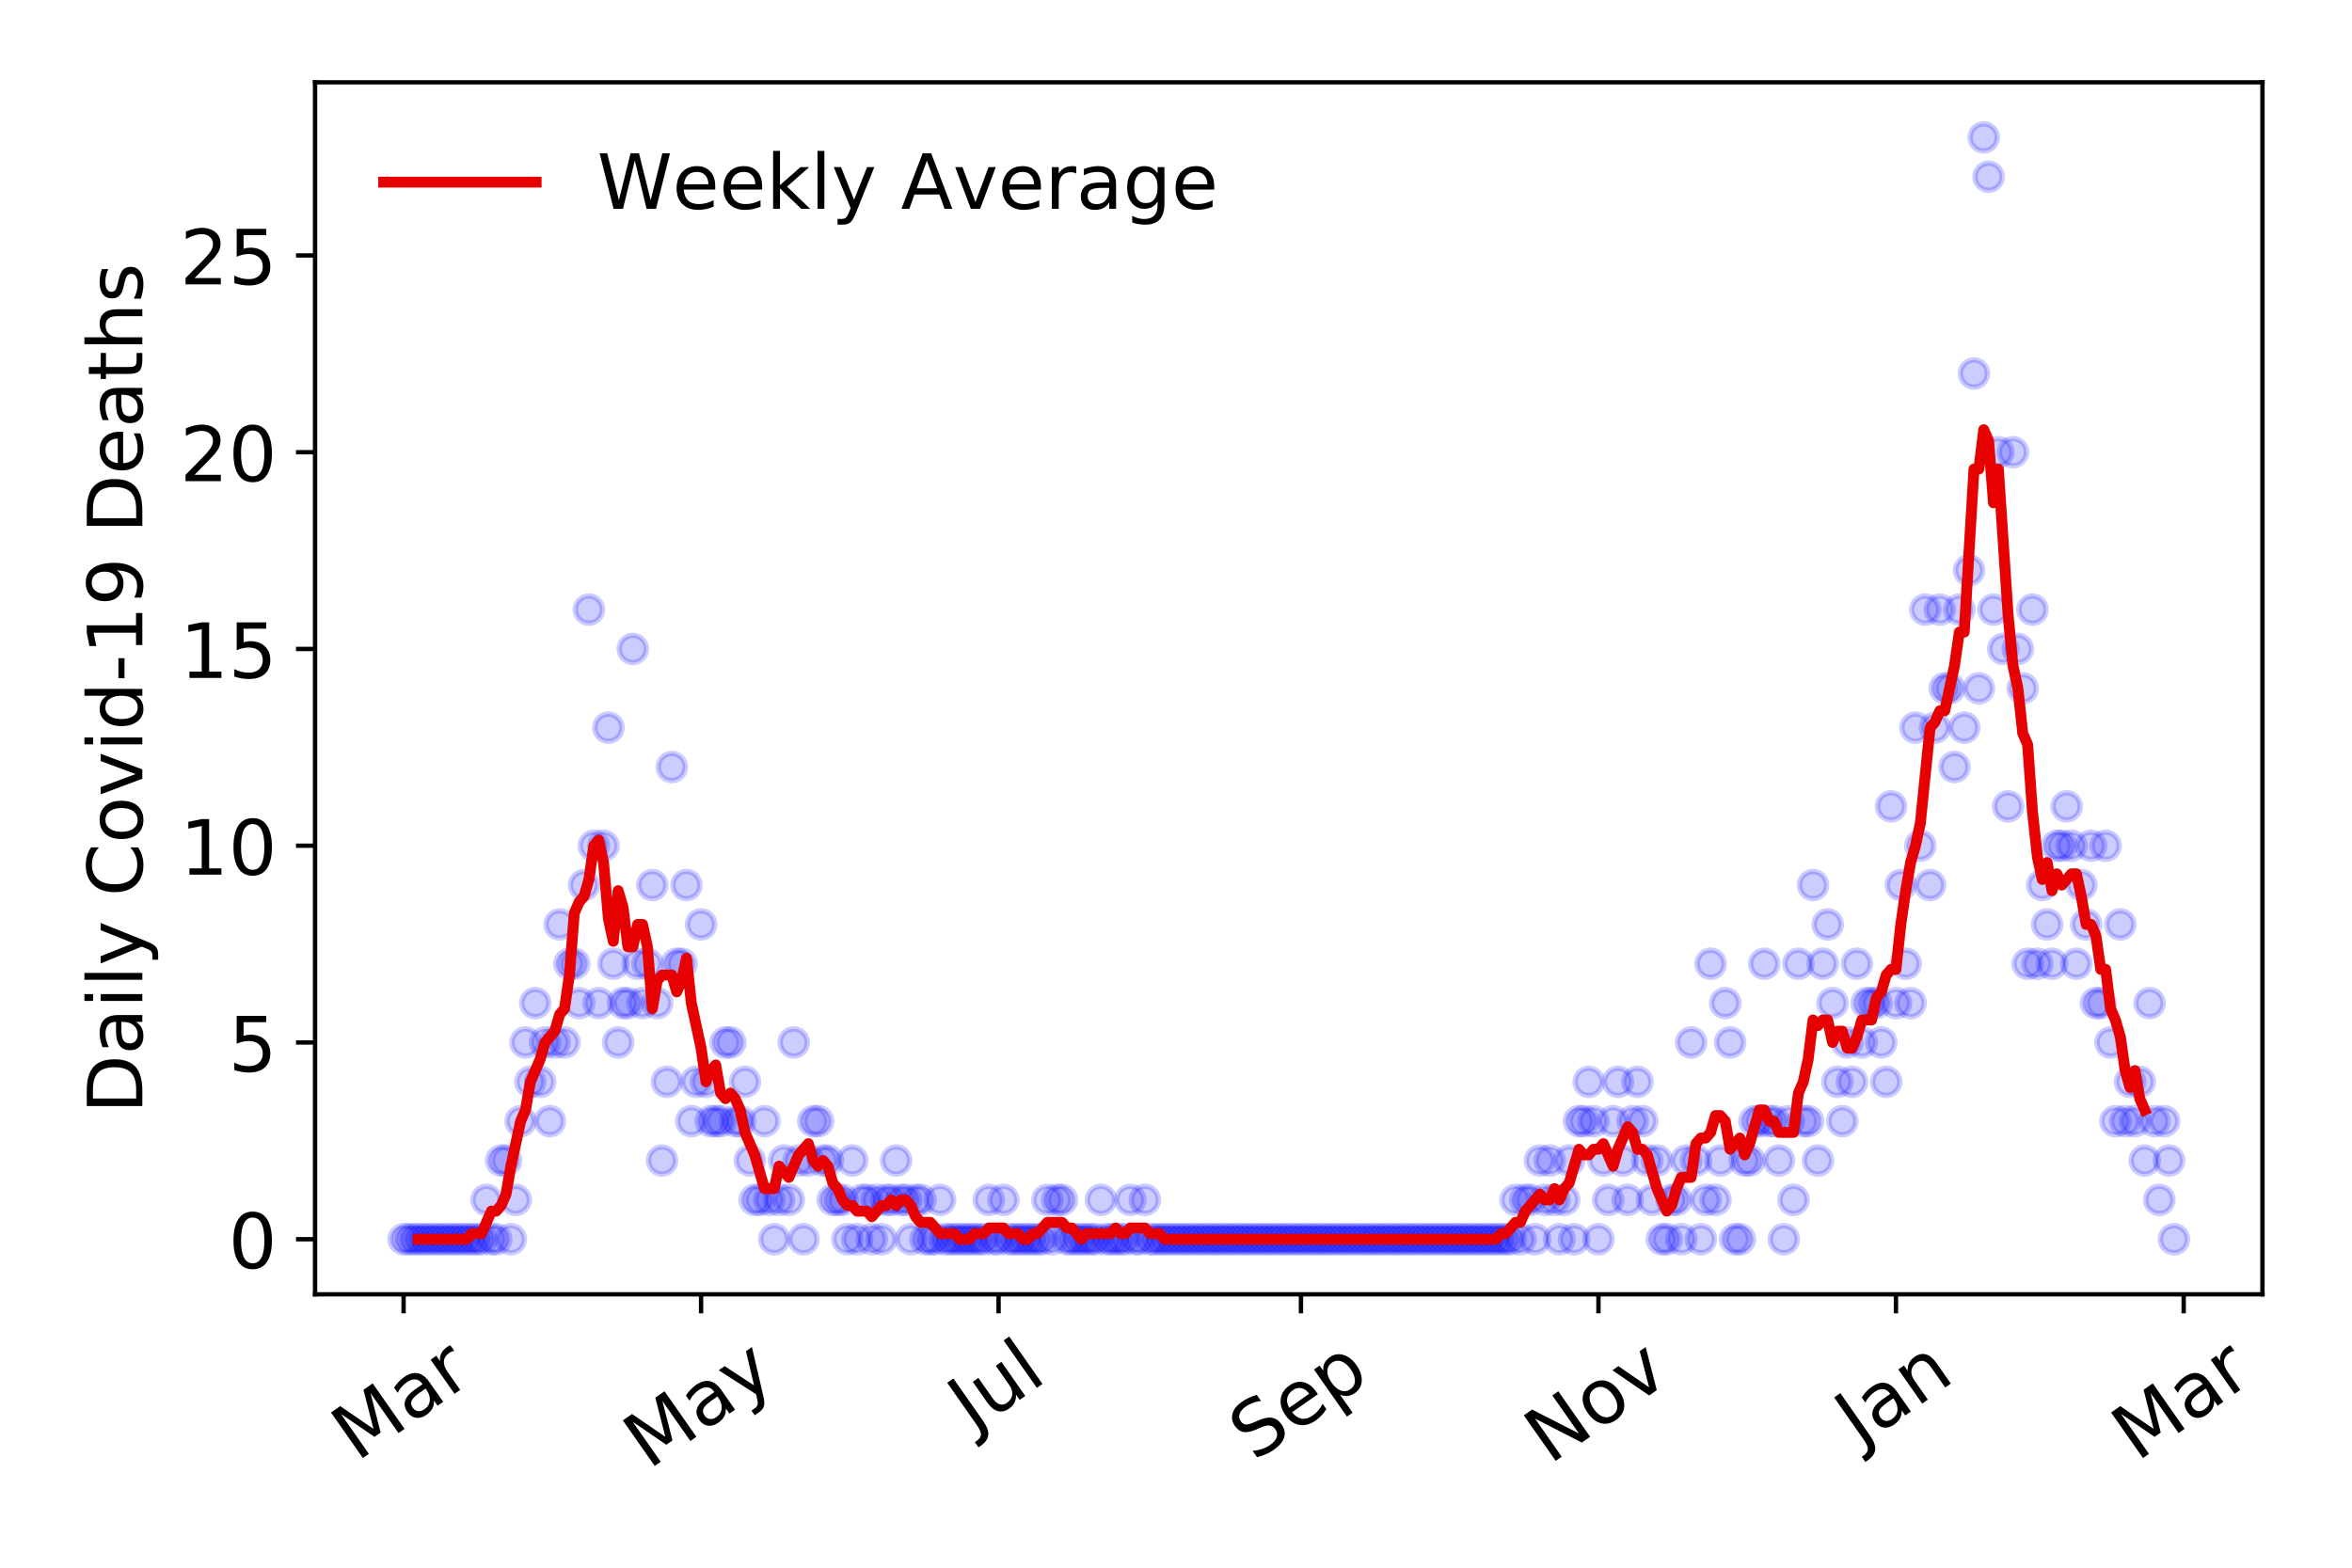 <?xml version="1.0" encoding="utf-8" standalone="no"?>
<!DOCTYPE svg PUBLIC "-//W3C//DTD SVG 1.1//EN"
  "http://www.w3.org/Graphics/SVG/1.1/DTD/svg11.dtd">
<!-- Created with matplotlib (https://matplotlib.org/) -->
<svg height="288pt" version="1.1" viewBox="0 0 432 288" width="432pt" xmlns="http://www.w3.org/2000/svg" xmlns:xlink="http://www.w3.org/1999/xlink">
 <defs>
  <style type="text/css">
*{stroke-linecap:butt;stroke-linejoin:round;}
  </style>
 </defs>
 <g id="figure_1">
  <g id="patch_1">
   <path d="M 0 288 
L 432 288 
L 432 0 
L 0 0 
z
" style="fill:#ffffff;"/>
  </g>
  <g id="axes_1">
   <g id="patch_2">
    <path d="M 57.87 237.778 
L 415.552 237.778 
L 415.552 15.12 
L 57.87 15.12 
z
" style="fill:#ffffff;"/>
   </g>
   <g id="matplotlib.axis_1">
    <g id="xtick_1">
     <g id="line2d_1">
      <defs>
       <path d="M 0 0 
L 0 3.5 
" id="md00a99f3ae" style="stroke:#000000;stroke-width:0.8;"/>
      </defs>
      <g>
       <use style="stroke:#000000;stroke-width:0.8;" x="74.128" xlink:href="#md00a99f3ae" y="237.778"/>
      </g>
     </g>
     <g id="text_1">
      <!-- Mar -->
      <defs>
       <path d="M 9.812 72.906 
L 24.516 72.906 
L 43.109 23.297 
L 61.812 72.906 
L 76.516 72.906 
L 76.516 0 
L 66.891 0 
L 66.891 64.016 
L 48.094 14.016 
L 38.188 14.016 
L 19.391 64.016 
L 19.391 0 
L 9.812 0 
z
" id="DejaVuSans-77"/>
       <path d="M 34.281 27.484 
Q 23.391 27.484 19.188 25 
Q 14.984 22.516 14.984 16.5 
Q 14.984 11.719 18.141 8.906 
Q 21.297 6.109 26.703 6.109 
Q 34.188 6.109 38.703 11.406 
Q 43.219 16.703 43.219 25.484 
L 43.219 27.484 
z
M 52.203 31.203 
L 52.203 0 
L 43.219 0 
L 43.219 8.297 
Q 40.141 3.328 35.547 0.953 
Q 30.953 -1.422 24.312 -1.422 
Q 15.922 -1.422 10.953 3.297 
Q 6 8.016 6 15.922 
Q 6 25.141 12.172 29.828 
Q 18.359 34.516 30.609 34.516 
L 43.219 34.516 
L 43.219 35.406 
Q 43.219 41.609 39.141 45 
Q 35.062 48.391 27.688 48.391 
Q 23 48.391 18.547 47.266 
Q 14.109 46.141 10.016 43.891 
L 10.016 52.203 
Q 14.938 54.109 19.578 55.047 
Q 24.219 56 28.609 56 
Q 40.484 56 46.344 49.844 
Q 52.203 43.703 52.203 31.203 
z
" id="DejaVuSans-97"/>
       <path d="M 41.109 46.297 
Q 39.594 47.172 37.812 47.578 
Q 36.031 48 33.891 48 
Q 26.266 48 22.188 43.047 
Q 18.109 38.094 18.109 28.812 
L 18.109 0 
L 9.078 0 
L 9.078 54.688 
L 18.109 54.688 
L 18.109 46.188 
Q 20.953 51.172 25.484 53.578 
Q 30.031 56 36.531 56 
Q 37.453 56 38.578 55.875 
Q 39.703 55.766 41.062 55.516 
z
" id="DejaVuSans-114"/>
      </defs>
      <g transform="translate(65.526 268.643)rotate(-35)scale(0.14 -0.14)">
       <use xlink:href="#DejaVuSans-77"/>
       <use x="86.279" xlink:href="#DejaVuSans-97"/>
       <use x="147.559" xlink:href="#DejaVuSans-114"/>
      </g>
     </g>
    </g>
    <g id="xtick_2">
     <g id="line2d_2">
      <g>
       <use style="stroke:#000000;stroke-width:0.8;" x="128.77" xlink:href="#md00a99f3ae" y="237.778"/>
      </g>
     </g>
     <g id="text_2">
      <!-- May -->
      <defs>
       <path d="M 32.172 -5.078 
Q 28.375 -14.844 24.75 -17.812 
Q 21.141 -20.797 15.094 -20.797 
L 7.906 -20.797 
L 7.906 -13.281 
L 13.188 -13.281 
Q 16.891 -13.281 18.938 -11.516 
Q 21 -9.766 23.484 -3.219 
L 25.094 0.875 
L 2.984 54.688 
L 12.5 54.688 
L 29.594 11.922 
L 46.688 54.688 
L 56.203 54.688 
z
" id="DejaVuSans-121"/>
      </defs>
      <g transform="translate(119.131 270.094)rotate(-35)scale(0.14 -0.14)">
       <use xlink:href="#DejaVuSans-77"/>
       <use x="86.279" xlink:href="#DejaVuSans-97"/>
       <use x="147.559" xlink:href="#DejaVuSans-121"/>
      </g>
     </g>
    </g>
    <g id="xtick_3">
     <g id="line2d_3">
      <g>
       <use style="stroke:#000000;stroke-width:0.8;" x="183.413" xlink:href="#md00a99f3ae" y="237.778"/>
      </g>
     </g>
     <g id="text_3">
      <!-- Jul -->
      <defs>
       <path d="M 9.812 72.906 
L 19.672 72.906 
L 19.672 5.078 
Q 19.672 -8.109 14.672 -14.062 
Q 9.672 -20.016 -1.422 -20.016 
L -5.172 -20.016 
L -5.172 -11.719 
L -2.094 -11.719 
Q 4.438 -11.719 7.125 -8.047 
Q 9.812 -4.391 9.812 5.078 
z
" id="DejaVuSans-74"/>
       <path d="M 8.5 21.578 
L 8.5 54.688 
L 17.484 54.688 
L 17.484 21.922 
Q 17.484 14.156 20.5 10.266 
Q 23.531 6.391 29.594 6.391 
Q 36.859 6.391 41.078 11.031 
Q 45.312 15.672 45.312 23.688 
L 45.312 54.688 
L 54.297 54.688 
L 54.297 0 
L 45.312 0 
L 45.312 8.406 
Q 42.047 3.422 37.719 1 
Q 33.406 -1.422 27.688 -1.422 
Q 18.266 -1.422 13.375 4.438 
Q 8.5 10.297 8.5 21.578 
z
M 31.109 56 
z
" id="DejaVuSans-117"/>
       <path d="M 9.422 75.984 
L 18.406 75.984 
L 18.406 0 
L 9.422 0 
z
" id="DejaVuSans-108"/>
      </defs>
      <g transform="translate(178.71 263.181)rotate(-35)scale(0.14 -0.14)">
       <use xlink:href="#DejaVuSans-74"/>
       <use x="29.492" xlink:href="#DejaVuSans-117"/>
       <use x="92.871" xlink:href="#DejaVuSans-108"/>
      </g>
     </g>
    </g>
    <g id="xtick_4">
     <g id="line2d_4">
      <g>
       <use style="stroke:#000000;stroke-width:0.8;" x="238.951" xlink:href="#md00a99f3ae" y="237.778"/>
      </g>
     </g>
     <g id="text_4">
      <!-- Sep -->
      <defs>
       <path d="M 53.516 70.516 
L 53.516 60.891 
Q 47.906 63.578 42.922 64.891 
Q 37.938 66.219 33.297 66.219 
Q 25.25 66.219 20.875 63.094 
Q 16.5 59.969 16.5 54.203 
Q 16.5 49.359 19.406 46.891 
Q 22.312 44.438 30.422 42.922 
L 36.375 41.703 
Q 47.406 39.594 52.656 34.297 
Q 57.906 29 57.906 20.125 
Q 57.906 9.516 50.797 4.047 
Q 43.703 -1.422 29.984 -1.422 
Q 24.812 -1.422 18.969 -0.25 
Q 13.141 0.922 6.891 3.219 
L 6.891 13.375 
Q 12.891 10.016 18.656 8.297 
Q 24.422 6.594 29.984 6.594 
Q 38.422 6.594 43.016 9.906 
Q 47.609 13.234 47.609 19.391 
Q 47.609 24.75 44.312 27.781 
Q 41.016 30.812 33.5 32.328 
L 27.484 33.5 
Q 16.453 35.688 11.516 40.375 
Q 6.594 45.062 6.594 53.422 
Q 6.594 63.094 13.406 68.656 
Q 20.219 74.219 32.172 74.219 
Q 37.312 74.219 42.625 73.281 
Q 47.953 72.359 53.516 70.516 
z
" id="DejaVuSans-83"/>
       <path d="M 56.203 29.594 
L 56.203 25.203 
L 14.891 25.203 
Q 15.484 15.922 20.484 11.062 
Q 25.484 6.203 34.422 6.203 
Q 39.594 6.203 44.453 7.469 
Q 49.312 8.734 54.109 11.281 
L 54.109 2.781 
Q 49.266 0.734 44.188 -0.344 
Q 39.109 -1.422 33.891 -1.422 
Q 20.797 -1.422 13.156 6.188 
Q 5.516 13.812 5.516 26.812 
Q 5.516 40.234 12.766 48.109 
Q 20.016 56 32.328 56 
Q 43.359 56 49.781 48.891 
Q 56.203 41.797 56.203 29.594 
z
M 47.219 32.234 
Q 47.125 39.594 43.094 43.984 
Q 39.062 48.391 32.422 48.391 
Q 24.906 48.391 20.391 44.141 
Q 15.875 39.891 15.188 32.172 
z
" id="DejaVuSans-101"/>
       <path d="M 18.109 8.203 
L 18.109 -20.797 
L 9.078 -20.797 
L 9.078 54.688 
L 18.109 54.688 
L 18.109 46.391 
Q 20.953 51.266 25.266 53.625 
Q 29.594 56 35.594 56 
Q 45.562 56 51.781 48.094 
Q 58.016 40.188 58.016 27.297 
Q 58.016 14.406 51.781 6.484 
Q 45.562 -1.422 35.594 -1.422 
Q 29.594 -1.422 25.266 0.953 
Q 20.953 3.328 18.109 8.203 
z
M 48.688 27.297 
Q 48.688 37.203 44.609 42.844 
Q 40.531 48.484 33.406 48.484 
Q 26.266 48.484 22.188 42.844 
Q 18.109 37.203 18.109 27.297 
Q 18.109 17.391 22.188 11.75 
Q 26.266 6.109 33.406 6.109 
Q 40.531 6.109 44.609 11.75 
Q 48.688 17.391 48.688 27.297 
z
" id="DejaVuSans-112"/>
      </defs>
      <g transform="translate(230.358 268.629)rotate(-35)scale(0.14 -0.14)">
       <use xlink:href="#DejaVuSans-83"/>
       <use x="63.477" xlink:href="#DejaVuSans-101"/>
       <use x="125" xlink:href="#DejaVuSans-112"/>
      </g>
     </g>
    </g>
    <g id="xtick_5">
     <g id="line2d_5">
      <g>
       <use style="stroke:#000000;stroke-width:0.8;" x="293.593" xlink:href="#md00a99f3ae" y="237.778"/>
      </g>
     </g>
     <g id="text_5">
      <!-- Nov -->
      <defs>
       <path d="M 9.812 72.906 
L 23.094 72.906 
L 55.422 11.922 
L 55.422 72.906 
L 64.984 72.906 
L 64.984 0 
L 51.703 0 
L 19.391 60.984 
L 19.391 0 
L 9.812 0 
z
" id="DejaVuSans-78"/>
       <path d="M 30.609 48.391 
Q 23.391 48.391 19.188 42.75 
Q 14.984 37.109 14.984 27.297 
Q 14.984 17.484 19.156 11.844 
Q 23.344 6.203 30.609 6.203 
Q 37.797 6.203 41.984 11.859 
Q 46.188 17.531 46.188 27.297 
Q 46.188 37.016 41.984 42.703 
Q 37.797 48.391 30.609 48.391 
z
M 30.609 56 
Q 42.328 56 49.016 48.375 
Q 55.719 40.766 55.719 27.297 
Q 55.719 13.875 49.016 6.219 
Q 42.328 -1.422 30.609 -1.422 
Q 18.844 -1.422 12.172 6.219 
Q 5.516 13.875 5.516 27.297 
Q 5.516 40.766 12.172 48.375 
Q 18.844 56 30.609 56 
z
" id="DejaVuSans-111"/>
       <path d="M 2.984 54.688 
L 12.5 54.688 
L 29.594 8.797 
L 46.688 54.688 
L 56.203 54.688 
L 35.688 0 
L 23.484 0 
z
" id="DejaVuSans-118"/>
      </defs>
      <g transform="translate(284.616 269.166)rotate(-35)scale(0.14 -0.14)">
       <use xlink:href="#DejaVuSans-78"/>
       <use x="74.805" xlink:href="#DejaVuSans-111"/>
       <use x="135.986" xlink:href="#DejaVuSans-118"/>
      </g>
     </g>
    </g>
    <g id="xtick_6">
     <g id="line2d_6">
      <g>
       <use style="stroke:#000000;stroke-width:0.8;" x="348.235" xlink:href="#md00a99f3ae" y="237.778"/>
      </g>
     </g>
     <g id="text_6">
      <!-- Jan -->
      <defs>
       <path d="M 54.891 33.016 
L 54.891 0 
L 45.906 0 
L 45.906 32.719 
Q 45.906 40.484 42.875 44.328 
Q 39.844 48.188 33.797 48.188 
Q 26.516 48.188 22.312 43.547 
Q 18.109 38.922 18.109 30.906 
L 18.109 0 
L 9.078 0 
L 9.078 54.688 
L 18.109 54.688 
L 18.109 46.188 
Q 21.344 51.125 25.703 53.562 
Q 30.078 56 35.797 56 
Q 45.219 56 50.047 50.172 
Q 54.891 44.344 54.891 33.016 
z
" id="DejaVuSans-110"/>
      </defs>
      <g transform="translate(341.611 265.871)rotate(-35)scale(0.14 -0.14)">
       <use xlink:href="#DejaVuSans-74"/>
       <use x="29.492" xlink:href="#DejaVuSans-97"/>
       <use x="90.771" xlink:href="#DejaVuSans-110"/>
      </g>
     </g>
    </g>
    <g id="xtick_7">
     <g id="line2d_7">
      <g>
       <use style="stroke:#000000;stroke-width:0.8;" x="401.086" xlink:href="#md00a99f3ae" y="237.778"/>
      </g>
     </g>
     <g id="text_7">
      <!-- Mar -->
      <g transform="translate(392.483 268.643)rotate(-35)scale(0.14 -0.14)">
       <use xlink:href="#DejaVuSans-77"/>
       <use x="86.279" xlink:href="#DejaVuSans-97"/>
       <use x="147.559" xlink:href="#DejaVuSans-114"/>
      </g>
     </g>
    </g>
   </g>
   <g id="matplotlib.axis_2">
    <g id="ytick_1">
     <g id="line2d_8">
      <defs>
       <path d="M 0 0 
L -3.5 0 
" id="m1d9f0dbbe2" style="stroke:#000000;stroke-width:0.8;"/>
      </defs>
      <g>
       <use style="stroke:#000000;stroke-width:0.8;" x="57.87" xlink:href="#m1d9f0dbbe2" y="227.657"/>
      </g>
     </g>
     <g id="text_8">
      <!-- 0 -->
      <defs>
       <path d="M 31.781 66.406 
Q 24.172 66.406 20.328 58.906 
Q 16.5 51.422 16.5 36.375 
Q 16.5 21.391 20.328 13.891 
Q 24.172 6.391 31.781 6.391 
Q 39.453 6.391 43.281 13.891 
Q 47.125 21.391 47.125 36.375 
Q 47.125 51.422 43.281 58.906 
Q 39.453 66.406 31.781 66.406 
z
M 31.781 74.219 
Q 44.047 74.219 50.516 64.516 
Q 56.984 54.828 56.984 36.375 
Q 56.984 17.969 50.516 8.266 
Q 44.047 -1.422 31.781 -1.422 
Q 19.531 -1.422 13.062 8.266 
Q 6.594 17.969 6.594 36.375 
Q 6.594 54.828 13.062 64.516 
Q 19.531 74.219 31.781 74.219 
z
" id="DejaVuSans-48"/>
      </defs>
      <g transform="translate(41.962 232.976)scale(0.14 -0.14)">
       <use xlink:href="#DejaVuSans-48"/>
      </g>
     </g>
    </g>
    <g id="ytick_2">
     <g id="line2d_9">
      <g>
       <use style="stroke:#000000;stroke-width:0.8;" x="57.87" xlink:href="#m1d9f0dbbe2" y="191.512"/>
      </g>
     </g>
     <g id="text_9">
      <!-- 5 -->
      <defs>
       <path d="M 10.797 72.906 
L 49.516 72.906 
L 49.516 64.594 
L 19.828 64.594 
L 19.828 46.734 
Q 21.969 47.469 24.109 47.828 
Q 26.266 48.188 28.422 48.188 
Q 40.625 48.188 47.75 41.5 
Q 54.891 34.812 54.891 23.391 
Q 54.891 11.625 47.562 5.094 
Q 40.234 -1.422 26.906 -1.422 
Q 22.312 -1.422 17.547 -0.641 
Q 12.797 0.141 7.719 1.703 
L 7.719 11.625 
Q 12.109 9.234 16.797 8.062 
Q 21.484 6.891 26.703 6.891 
Q 35.156 6.891 40.078 11.328 
Q 45.016 15.766 45.016 23.391 
Q 45.016 31 40.078 35.438 
Q 35.156 39.891 26.703 39.891 
Q 22.75 39.891 18.812 39.016 
Q 14.891 38.141 10.797 36.281 
z
" id="DejaVuSans-53"/>
      </defs>
      <g transform="translate(41.962 196.83)scale(0.14 -0.14)">
       <use xlink:href="#DejaVuSans-53"/>
      </g>
     </g>
    </g>
    <g id="ytick_3">
     <g id="line2d_10">
      <g>
       <use style="stroke:#000000;stroke-width:0.8;" x="57.87" xlink:href="#m1d9f0dbbe2" y="155.366"/>
      </g>
     </g>
     <g id="text_10">
      <!-- 10 -->
      <defs>
       <path d="M 12.406 8.297 
L 28.516 8.297 
L 28.516 63.922 
L 10.984 60.406 
L 10.984 69.391 
L 28.422 72.906 
L 38.281 72.906 
L 38.281 8.297 
L 54.391 8.297 
L 54.391 0 
L 12.406 0 
z
" id="DejaVuSans-49"/>
      </defs>
      <g transform="translate(33.055 160.685)scale(0.14 -0.14)">
       <use xlink:href="#DejaVuSans-49"/>
       <use x="63.623" xlink:href="#DejaVuSans-48"/>
      </g>
     </g>
    </g>
    <g id="ytick_4">
     <g id="line2d_11">
      <g>
       <use style="stroke:#000000;stroke-width:0.8;" x="57.87" xlink:href="#m1d9f0dbbe2" y="119.22"/>
      </g>
     </g>
     <g id="text_11">
      <!-- 15 -->
      <g transform="translate(33.055 124.539)scale(0.14 -0.14)">
       <use xlink:href="#DejaVuSans-49"/>
       <use x="63.623" xlink:href="#DejaVuSans-53"/>
      </g>
     </g>
    </g>
    <g id="ytick_5">
     <g id="line2d_12">
      <g>
       <use style="stroke:#000000;stroke-width:0.8;" x="57.87" xlink:href="#m1d9f0dbbe2" y="83.074"/>
      </g>
     </g>
     <g id="text_12">
      <!-- 20 -->
      <defs>
       <path d="M 19.188 8.297 
L 53.609 8.297 
L 53.609 0 
L 7.328 0 
L 7.328 8.297 
Q 12.938 14.109 22.625 23.891 
Q 32.328 33.688 34.812 36.531 
Q 39.547 41.844 41.422 45.531 
Q 43.312 49.219 43.312 52.781 
Q 43.312 58.594 39.234 62.25 
Q 35.156 65.922 28.609 65.922 
Q 23.969 65.922 18.812 64.312 
Q 13.672 62.703 7.812 59.422 
L 7.812 69.391 
Q 13.766 71.781 18.938 73 
Q 24.125 74.219 28.422 74.219 
Q 39.75 74.219 46.484 68.547 
Q 53.219 62.891 53.219 53.422 
Q 53.219 48.922 51.531 44.891 
Q 49.859 40.875 45.406 35.406 
Q 44.188 33.984 37.641 27.219 
Q 31.109 20.453 19.188 8.297 
z
" id="DejaVuSans-50"/>
      </defs>
      <g transform="translate(33.055 88.393)scale(0.14 -0.14)">
       <use xlink:href="#DejaVuSans-50"/>
       <use x="63.623" xlink:href="#DejaVuSans-48"/>
      </g>
     </g>
    </g>
    <g id="ytick_6">
     <g id="line2d_13">
      <g>
       <use style="stroke:#000000;stroke-width:0.8;" x="57.87" xlink:href="#m1d9f0dbbe2" y="46.928"/>
      </g>
     </g>
     <g id="text_13">
      <!-- 25 -->
      <g transform="translate(33.055 52.247)scale(0.14 -0.14)">
       <use xlink:href="#DejaVuSans-50"/>
       <use x="63.623" xlink:href="#DejaVuSans-53"/>
      </g>
     </g>
    </g>
    <g id="text_14">
     <!-- Daily Covid-19 Deaths -->
     <defs>
      <path d="M 19.672 64.797 
L 19.672 8.109 
L 31.594 8.109 
Q 46.688 8.109 53.688 14.938 
Q 60.688 21.781 60.688 36.531 
Q 60.688 51.172 53.688 57.984 
Q 46.688 64.797 31.594 64.797 
z
M 9.812 72.906 
L 30.078 72.906 
Q 51.266 72.906 61.172 64.094 
Q 71.094 55.281 71.094 36.531 
Q 71.094 17.672 61.125 8.828 
Q 51.172 0 30.078 0 
L 9.812 0 
z
" id="DejaVuSans-68"/>
      <path d="M 9.422 54.688 
L 18.406 54.688 
L 18.406 0 
L 9.422 0 
z
M 9.422 75.984 
L 18.406 75.984 
L 18.406 64.594 
L 9.422 64.594 
z
" id="DejaVuSans-105"/>
      <path id="DejaVuSans-32"/>
      <path d="M 64.406 67.281 
L 64.406 56.891 
Q 59.422 61.531 53.781 63.812 
Q 48.141 66.109 41.797 66.109 
Q 29.297 66.109 22.656 58.469 
Q 16.016 50.828 16.016 36.375 
Q 16.016 21.969 22.656 14.328 
Q 29.297 6.688 41.797 6.688 
Q 48.141 6.688 53.781 8.984 
Q 59.422 11.281 64.406 15.922 
L 64.406 5.609 
Q 59.234 2.094 53.438 0.328 
Q 47.656 -1.422 41.219 -1.422 
Q 24.656 -1.422 15.125 8.703 
Q 5.609 18.844 5.609 36.375 
Q 5.609 53.953 15.125 64.078 
Q 24.656 74.219 41.219 74.219 
Q 47.75 74.219 53.531 72.484 
Q 59.328 70.75 64.406 67.281 
z
" id="DejaVuSans-67"/>
      <path d="M 45.406 46.391 
L 45.406 75.984 
L 54.391 75.984 
L 54.391 0 
L 45.406 0 
L 45.406 8.203 
Q 42.578 3.328 38.25 0.953 
Q 33.938 -1.422 27.875 -1.422 
Q 17.969 -1.422 11.734 6.484 
Q 5.516 14.406 5.516 27.297 
Q 5.516 40.188 11.734 48.094 
Q 17.969 56 27.875 56 
Q 33.938 56 38.25 53.625 
Q 42.578 51.266 45.406 46.391 
z
M 14.797 27.297 
Q 14.797 17.391 18.875 11.75 
Q 22.953 6.109 30.078 6.109 
Q 37.203 6.109 41.297 11.75 
Q 45.406 17.391 45.406 27.297 
Q 45.406 37.203 41.297 42.844 
Q 37.203 48.484 30.078 48.484 
Q 22.953 48.484 18.875 42.844 
Q 14.797 37.203 14.797 27.297 
z
" id="DejaVuSans-100"/>
      <path d="M 4.891 31.391 
L 31.203 31.391 
L 31.203 23.391 
L 4.891 23.391 
z
" id="DejaVuSans-45"/>
      <path d="M 10.984 1.516 
L 10.984 10.5 
Q 14.703 8.734 18.5 7.812 
Q 22.312 6.891 25.984 6.891 
Q 35.75 6.891 40.891 13.453 
Q 46.047 20.016 46.781 33.406 
Q 43.953 29.203 39.594 26.953 
Q 35.25 24.703 29.984 24.703 
Q 19.047 24.703 12.672 31.312 
Q 6.297 37.938 6.297 49.422 
Q 6.297 60.641 12.938 67.422 
Q 19.578 74.219 30.609 74.219 
Q 43.266 74.219 49.922 64.516 
Q 56.594 54.828 56.594 36.375 
Q 56.594 19.141 48.406 8.859 
Q 40.234 -1.422 26.422 -1.422 
Q 22.703 -1.422 18.891 -0.688 
Q 15.094 0.047 10.984 1.516 
z
M 30.609 32.422 
Q 37.25 32.422 41.125 36.953 
Q 45.016 41.5 45.016 49.422 
Q 45.016 57.281 41.125 61.844 
Q 37.25 66.406 30.609 66.406 
Q 23.969 66.406 20.094 61.844 
Q 16.219 57.281 16.219 49.422 
Q 16.219 41.5 20.094 36.953 
Q 23.969 32.422 30.609 32.422 
z
" id="DejaVuSans-57"/>
      <path d="M 18.312 70.219 
L 18.312 54.688 
L 36.812 54.688 
L 36.812 47.703 
L 18.312 47.703 
L 18.312 18.016 
Q 18.312 11.328 20.141 9.422 
Q 21.969 7.516 27.594 7.516 
L 36.812 7.516 
L 36.812 0 
L 27.594 0 
Q 17.188 0 13.234 3.875 
Q 9.281 7.766 9.281 18.016 
L 9.281 47.703 
L 2.688 47.703 
L 2.688 54.688 
L 9.281 54.688 
L 9.281 70.219 
z
" id="DejaVuSans-116"/>
      <path d="M 54.891 33.016 
L 54.891 0 
L 45.906 0 
L 45.906 32.719 
Q 45.906 40.484 42.875 44.328 
Q 39.844 48.188 33.797 48.188 
Q 26.516 48.188 22.312 43.547 
Q 18.109 38.922 18.109 30.906 
L 18.109 0 
L 9.078 0 
L 9.078 75.984 
L 18.109 75.984 
L 18.109 46.188 
Q 21.344 51.125 25.703 53.562 
Q 30.078 56 35.797 56 
Q 45.219 56 50.047 50.172 
Q 54.891 44.344 54.891 33.016 
z
" id="DejaVuSans-104"/>
      <path d="M 44.281 53.078 
L 44.281 44.578 
Q 40.484 46.531 36.375 47.5 
Q 32.281 48.484 27.875 48.484 
Q 21.188 48.484 17.844 46.438 
Q 14.5 44.391 14.5 40.281 
Q 14.5 37.156 16.891 35.375 
Q 19.281 33.594 26.516 31.984 
L 29.594 31.297 
Q 39.156 29.25 43.188 25.516 
Q 47.219 21.781 47.219 15.094 
Q 47.219 7.469 41.188 3.016 
Q 35.156 -1.422 24.609 -1.422 
Q 20.219 -1.422 15.453 -0.562 
Q 10.688 0.297 5.422 2 
L 5.422 11.281 
Q 10.406 8.688 15.234 7.391 
Q 20.062 6.109 24.812 6.109 
Q 31.156 6.109 34.562 8.281 
Q 37.984 10.453 37.984 14.406 
Q 37.984 18.062 35.516 20.016 
Q 33.062 21.969 24.703 23.781 
L 21.578 24.516 
Q 13.234 26.266 9.516 29.906 
Q 5.812 33.547 5.812 39.891 
Q 5.812 47.609 11.281 51.797 
Q 16.75 56 26.812 56 
Q 31.781 56 36.172 55.266 
Q 40.578 54.547 44.281 53.078 
z
" id="DejaVuSans-115"/>
     </defs>
     <g transform="translate(26.143 204.56)rotate(-90)scale(0.14 -0.14)">
      <use xlink:href="#DejaVuSans-68"/>
      <use x="77.002" xlink:href="#DejaVuSans-97"/>
      <use x="138.281" xlink:href="#DejaVuSans-105"/>
      <use x="166.064" xlink:href="#DejaVuSans-108"/>
      <use x="193.848" xlink:href="#DejaVuSans-121"/>
      <use x="253.027" xlink:href="#DejaVuSans-32"/>
      <use x="284.814" xlink:href="#DejaVuSans-67"/>
      <use x="354.639" xlink:href="#DejaVuSans-111"/>
      <use x="415.82" xlink:href="#DejaVuSans-118"/>
      <use x="475" xlink:href="#DejaVuSans-105"/>
      <use x="502.783" xlink:href="#DejaVuSans-100"/>
      <use x="566.26" xlink:href="#DejaVuSans-45"/>
      <use x="602.344" xlink:href="#DejaVuSans-49"/>
      <use x="665.967" xlink:href="#DejaVuSans-57"/>
      <use x="729.59" xlink:href="#DejaVuSans-32"/>
      <use x="761.377" xlink:href="#DejaVuSans-68"/>
      <use x="838.379" xlink:href="#DejaVuSans-101"/>
      <use x="899.902" xlink:href="#DejaVuSans-97"/>
      <use x="961.182" xlink:href="#DejaVuSans-116"/>
      <use x="1000.391" xlink:href="#DejaVuSans-104"/>
      <use x="1063.77" xlink:href="#DejaVuSans-115"/>
     </g>
    </g>
   </g>
   <g id="line2d_14">
    <defs>
     <path d="M 0 2.5 
C 0.663 2.5 1.299 2.237 1.768 1.768 
C 2.237 1.299 2.5 0.663 2.5 0 
C 2.5 -0.663 2.237 -1.299 1.768 -1.768 
C 1.299 -2.237 0.663 -2.5 0 -2.5 
C -0.663 -2.5 -1.299 -2.237 -1.768 -1.768 
C -2.237 -1.299 -2.5 -0.663 -2.5 0 
C -2.5 0.663 -2.237 1.299 -1.768 1.768 
C -1.299 2.237 -0.663 2.5 0 2.5 
z
" id="m49d9fd4b23" style="stroke:#0000ff;stroke-opacity:0.2;"/>
    </defs>
    <g clip-path="url(#pf5a7214cd0)">
     <use style="fill:#0000ff;fill-opacity:0.2;stroke:#0000ff;stroke-opacity:0.2;" x="74.128" xlink:href="#m49d9fd4b23" y="227.657"/>
     <use style="fill:#0000ff;fill-opacity:0.2;stroke:#0000ff;stroke-opacity:0.2;" x="75.024" xlink:href="#m49d9fd4b23" y="227.657"/>
     <use style="fill:#0000ff;fill-opacity:0.2;stroke:#0000ff;stroke-opacity:0.2;" x="75.92" xlink:href="#m49d9fd4b23" y="227.657"/>
     <use style="fill:#0000ff;fill-opacity:0.2;stroke:#0000ff;stroke-opacity:0.2;" x="76.816" xlink:href="#m49d9fd4b23" y="227.657"/>
     <use style="fill:#0000ff;fill-opacity:0.2;stroke:#0000ff;stroke-opacity:0.2;" x="77.711" xlink:href="#m49d9fd4b23" y="227.657"/>
     <use style="fill:#0000ff;fill-opacity:0.2;stroke:#0000ff;stroke-opacity:0.2;" x="78.607" xlink:href="#m49d9fd4b23" y="227.657"/>
     <use style="fill:#0000ff;fill-opacity:0.2;stroke:#0000ff;stroke-opacity:0.2;" x="79.503" xlink:href="#m49d9fd4b23" y="227.657"/>
     <use style="fill:#0000ff;fill-opacity:0.2;stroke:#0000ff;stroke-opacity:0.2;" x="80.399" xlink:href="#m49d9fd4b23" y="227.657"/>
     <use style="fill:#0000ff;fill-opacity:0.2;stroke:#0000ff;stroke-opacity:0.2;" x="81.294" xlink:href="#m49d9fd4b23" y="227.657"/>
     <use style="fill:#0000ff;fill-opacity:0.2;stroke:#0000ff;stroke-opacity:0.2;" x="82.19" xlink:href="#m49d9fd4b23" y="227.657"/>
     <use style="fill:#0000ff;fill-opacity:0.2;stroke:#0000ff;stroke-opacity:0.2;" x="83.086" xlink:href="#m49d9fd4b23" y="227.657"/>
     <use style="fill:#0000ff;fill-opacity:0.2;stroke:#0000ff;stroke-opacity:0.2;" x="83.982" xlink:href="#m49d9fd4b23" y="227.657"/>
     <use style="fill:#0000ff;fill-opacity:0.2;stroke:#0000ff;stroke-opacity:0.2;" x="84.878" xlink:href="#m49d9fd4b23" y="227.657"/>
     <use style="fill:#0000ff;fill-opacity:0.2;stroke:#0000ff;stroke-opacity:0.2;" x="85.773" xlink:href="#m49d9fd4b23" y="227.657"/>
     <use style="fill:#0000ff;fill-opacity:0.2;stroke:#0000ff;stroke-opacity:0.2;" x="86.669" xlink:href="#m49d9fd4b23" y="227.657"/>
     <use style="fill:#0000ff;fill-opacity:0.2;stroke:#0000ff;stroke-opacity:0.2;" x="87.565" xlink:href="#m49d9fd4b23" y="227.657"/>
     <use style="fill:#0000ff;fill-opacity:0.2;stroke:#0000ff;stroke-opacity:0.2;" x="88.461" xlink:href="#m49d9fd4b23" y="227.657"/>
     <use style="fill:#0000ff;fill-opacity:0.2;stroke:#0000ff;stroke-opacity:0.2;" x="89.356" xlink:href="#m49d9fd4b23" y="220.428"/>
     <use style="fill:#0000ff;fill-opacity:0.2;stroke:#0000ff;stroke-opacity:0.2;" x="90.252" xlink:href="#m49d9fd4b23" y="227.657"/>
     <use style="fill:#0000ff;fill-opacity:0.2;stroke:#0000ff;stroke-opacity:0.2;" x="91.148" xlink:href="#m49d9fd4b23" y="227.657"/>
     <use style="fill:#0000ff;fill-opacity:0.2;stroke:#0000ff;stroke-opacity:0.2;" x="92.044" xlink:href="#m49d9fd4b23" y="213.199"/>
     <use style="fill:#0000ff;fill-opacity:0.2;stroke:#0000ff;stroke-opacity:0.2;" x="92.94" xlink:href="#m49d9fd4b23" y="213.199"/>
     <use style="fill:#0000ff;fill-opacity:0.2;stroke:#0000ff;stroke-opacity:0.2;" x="93.835" xlink:href="#m49d9fd4b23" y="227.657"/>
     <use style="fill:#0000ff;fill-opacity:0.2;stroke:#0000ff;stroke-opacity:0.2;" x="94.731" xlink:href="#m49d9fd4b23" y="220.428"/>
     <use style="fill:#0000ff;fill-opacity:0.2;stroke:#0000ff;stroke-opacity:0.2;" x="95.627" xlink:href="#m49d9fd4b23" y="205.97"/>
     <use style="fill:#0000ff;fill-opacity:0.2;stroke:#0000ff;stroke-opacity:0.2;" x="96.523" xlink:href="#m49d9fd4b23" y="191.512"/>
     <use style="fill:#0000ff;fill-opacity:0.2;stroke:#0000ff;stroke-opacity:0.2;" x="97.418" xlink:href="#m49d9fd4b23" y="198.741"/>
     <use style="fill:#0000ff;fill-opacity:0.2;stroke:#0000ff;stroke-opacity:0.2;" x="98.314" xlink:href="#m49d9fd4b23" y="184.282"/>
     <use style="fill:#0000ff;fill-opacity:0.2;stroke:#0000ff;stroke-opacity:0.2;" x="99.21" xlink:href="#m49d9fd4b23" y="198.741"/>
     <use style="fill:#0000ff;fill-opacity:0.2;stroke:#0000ff;stroke-opacity:0.2;" x="100.106" xlink:href="#m49d9fd4b23" y="191.512"/>
     <use style="fill:#0000ff;fill-opacity:0.2;stroke:#0000ff;stroke-opacity:0.2;" x="101.002" xlink:href="#m49d9fd4b23" y="205.97"/>
     <use style="fill:#0000ff;fill-opacity:0.2;stroke:#0000ff;stroke-opacity:0.2;" x="101.897" xlink:href="#m49d9fd4b23" y="191.512"/>
     <use style="fill:#0000ff;fill-opacity:0.2;stroke:#0000ff;stroke-opacity:0.2;" x="102.793" xlink:href="#m49d9fd4b23" y="169.824"/>
     <use style="fill:#0000ff;fill-opacity:0.2;stroke:#0000ff;stroke-opacity:0.2;" x="103.689" xlink:href="#m49d9fd4b23" y="191.512"/>
     <use style="fill:#0000ff;fill-opacity:0.2;stroke:#0000ff;stroke-opacity:0.2;" x="104.585" xlink:href="#m49d9fd4b23" y="177.053"/>
     <use style="fill:#0000ff;fill-opacity:0.2;stroke:#0000ff;stroke-opacity:0.2;" x="105.48" xlink:href="#m49d9fd4b23" y="177.053"/>
     <use style="fill:#0000ff;fill-opacity:0.2;stroke:#0000ff;stroke-opacity:0.2;" x="106.376" xlink:href="#m49d9fd4b23" y="184.282"/>
     <use style="fill:#0000ff;fill-opacity:0.2;stroke:#0000ff;stroke-opacity:0.2;" x="107.272" xlink:href="#m49d9fd4b23" y="162.595"/>
     <use style="fill:#0000ff;fill-opacity:0.2;stroke:#0000ff;stroke-opacity:0.2;" x="108.168" xlink:href="#m49d9fd4b23" y="111.991"/>
     <use style="fill:#0000ff;fill-opacity:0.2;stroke:#0000ff;stroke-opacity:0.2;" x="109.063" xlink:href="#m49d9fd4b23" y="155.366"/>
     <use style="fill:#0000ff;fill-opacity:0.2;stroke:#0000ff;stroke-opacity:0.2;" x="109.959" xlink:href="#m49d9fd4b23" y="184.282"/>
     <use style="fill:#0000ff;fill-opacity:0.2;stroke:#0000ff;stroke-opacity:0.2;" x="110.855" xlink:href="#m49d9fd4b23" y="155.366"/>
     <use style="fill:#0000ff;fill-opacity:0.2;stroke:#0000ff;stroke-opacity:0.2;" x="111.751" xlink:href="#m49d9fd4b23" y="133.678"/>
     <use style="fill:#0000ff;fill-opacity:0.2;stroke:#0000ff;stroke-opacity:0.2;" x="112.647" xlink:href="#m49d9fd4b23" y="177.053"/>
     <use style="fill:#0000ff;fill-opacity:0.2;stroke:#0000ff;stroke-opacity:0.2;" x="113.542" xlink:href="#m49d9fd4b23" y="191.512"/>
     <use style="fill:#0000ff;fill-opacity:0.2;stroke:#0000ff;stroke-opacity:0.2;" x="114.438" xlink:href="#m49d9fd4b23" y="184.282"/>
     <use style="fill:#0000ff;fill-opacity:0.2;stroke:#0000ff;stroke-opacity:0.2;" x="115.334" xlink:href="#m49d9fd4b23" y="184.282"/>
     <use style="fill:#0000ff;fill-opacity:0.2;stroke:#0000ff;stroke-opacity:0.2;" x="116.23" xlink:href="#m49d9fd4b23" y="119.22"/>
     <use style="fill:#0000ff;fill-opacity:0.2;stroke:#0000ff;stroke-opacity:0.2;" x="117.125" xlink:href="#m49d9fd4b23" y="177.053"/>
     <use style="fill:#0000ff;fill-opacity:0.2;stroke:#0000ff;stroke-opacity:0.2;" x="118.021" xlink:href="#m49d9fd4b23" y="184.282"/>
     <use style="fill:#0000ff;fill-opacity:0.2;stroke:#0000ff;stroke-opacity:0.2;" x="118.917" xlink:href="#m49d9fd4b23" y="177.053"/>
     <use style="fill:#0000ff;fill-opacity:0.2;stroke:#0000ff;stroke-opacity:0.2;" x="119.813" xlink:href="#m49d9fd4b23" y="162.595"/>
     <use style="fill:#0000ff;fill-opacity:0.2;stroke:#0000ff;stroke-opacity:0.2;" x="120.709" xlink:href="#m49d9fd4b23" y="184.282"/>
     <use style="fill:#0000ff;fill-opacity:0.2;stroke:#0000ff;stroke-opacity:0.2;" x="121.604" xlink:href="#m49d9fd4b23" y="213.199"/>
     <use style="fill:#0000ff;fill-opacity:0.2;stroke:#0000ff;stroke-opacity:0.2;" x="122.5" xlink:href="#m49d9fd4b23" y="198.741"/>
     <use style="fill:#0000ff;fill-opacity:0.2;stroke:#0000ff;stroke-opacity:0.2;" x="123.396" xlink:href="#m49d9fd4b23" y="140.907"/>
     <use style="fill:#0000ff;fill-opacity:0.2;stroke:#0000ff;stroke-opacity:0.2;" x="124.292" xlink:href="#m49d9fd4b23" y="177.053"/>
     <use style="fill:#0000ff;fill-opacity:0.2;stroke:#0000ff;stroke-opacity:0.2;" x="125.187" xlink:href="#m49d9fd4b23" y="177.053"/>
     <use style="fill:#0000ff;fill-opacity:0.2;stroke:#0000ff;stroke-opacity:0.2;" x="126.083" xlink:href="#m49d9fd4b23" y="162.595"/>
     <use style="fill:#0000ff;fill-opacity:0.2;stroke:#0000ff;stroke-opacity:0.2;" x="126.979" xlink:href="#m49d9fd4b23" y="205.97"/>
     <use style="fill:#0000ff;fill-opacity:0.2;stroke:#0000ff;stroke-opacity:0.2;" x="127.875" xlink:href="#m49d9fd4b23" y="198.741"/>
     <use style="fill:#0000ff;fill-opacity:0.2;stroke:#0000ff;stroke-opacity:0.2;" x="128.77" xlink:href="#m49d9fd4b23" y="169.824"/>
     <use style="fill:#0000ff;fill-opacity:0.2;stroke:#0000ff;stroke-opacity:0.2;" x="129.666" xlink:href="#m49d9fd4b23" y="198.741"/>
     <use style="fill:#0000ff;fill-opacity:0.2;stroke:#0000ff;stroke-opacity:0.2;" x="130.562" xlink:href="#m49d9fd4b23" y="205.97"/>
     <use style="fill:#0000ff;fill-opacity:0.2;stroke:#0000ff;stroke-opacity:0.2;" x="131.458" xlink:href="#m49d9fd4b23" y="205.97"/>
     <use style="fill:#0000ff;fill-opacity:0.2;stroke:#0000ff;stroke-opacity:0.2;" x="132.354" xlink:href="#m49d9fd4b23" y="205.97"/>
     <use style="fill:#0000ff;fill-opacity:0.2;stroke:#0000ff;stroke-opacity:0.2;" x="133.249" xlink:href="#m49d9fd4b23" y="191.512"/>
     <use style="fill:#0000ff;fill-opacity:0.2;stroke:#0000ff;stroke-opacity:0.2;" x="134.145" xlink:href="#m49d9fd4b23" y="191.512"/>
     <use style="fill:#0000ff;fill-opacity:0.2;stroke:#0000ff;stroke-opacity:0.2;" x="135.041" xlink:href="#m49d9fd4b23" y="205.97"/>
     <use style="fill:#0000ff;fill-opacity:0.2;stroke:#0000ff;stroke-opacity:0.2;" x="135.937" xlink:href="#m49d9fd4b23" y="205.97"/>
     <use style="fill:#0000ff;fill-opacity:0.2;stroke:#0000ff;stroke-opacity:0.2;" x="136.832" xlink:href="#m49d9fd4b23" y="198.741"/>
     <use style="fill:#0000ff;fill-opacity:0.2;stroke:#0000ff;stroke-opacity:0.2;" x="137.728" xlink:href="#m49d9fd4b23" y="213.199"/>
     <use style="fill:#0000ff;fill-opacity:0.2;stroke:#0000ff;stroke-opacity:0.2;" x="138.624" xlink:href="#m49d9fd4b23" y="220.428"/>
     <use style="fill:#0000ff;fill-opacity:0.2;stroke:#0000ff;stroke-opacity:0.2;" x="139.52" xlink:href="#m49d9fd4b23" y="220.428"/>
     <use style="fill:#0000ff;fill-opacity:0.2;stroke:#0000ff;stroke-opacity:0.2;" x="140.416" xlink:href="#m49d9fd4b23" y="205.97"/>
     <use style="fill:#0000ff;fill-opacity:0.2;stroke:#0000ff;stroke-opacity:0.2;" x="141.311" xlink:href="#m49d9fd4b23" y="220.428"/>
     <use style="fill:#0000ff;fill-opacity:0.2;stroke:#0000ff;stroke-opacity:0.2;" x="142.207" xlink:href="#m49d9fd4b23" y="227.657"/>
     <use style="fill:#0000ff;fill-opacity:0.2;stroke:#0000ff;stroke-opacity:0.2;" x="143.103" xlink:href="#m49d9fd4b23" y="220.428"/>
     <use style="fill:#0000ff;fill-opacity:0.2;stroke:#0000ff;stroke-opacity:0.2;" x="143.999" xlink:href="#m49d9fd4b23" y="213.199"/>
     <use style="fill:#0000ff;fill-opacity:0.2;stroke:#0000ff;stroke-opacity:0.2;" x="144.894" xlink:href="#m49d9fd4b23" y="220.428"/>
     <use style="fill:#0000ff;fill-opacity:0.2;stroke:#0000ff;stroke-opacity:0.2;" x="145.79" xlink:href="#m49d9fd4b23" y="191.512"/>
     <use style="fill:#0000ff;fill-opacity:0.2;stroke:#0000ff;stroke-opacity:0.2;" x="146.686" xlink:href="#m49d9fd4b23" y="213.199"/>
     <use style="fill:#0000ff;fill-opacity:0.2;stroke:#0000ff;stroke-opacity:0.2;" x="147.582" xlink:href="#m49d9fd4b23" y="227.657"/>
     <use style="fill:#0000ff;fill-opacity:0.2;stroke:#0000ff;stroke-opacity:0.2;" x="148.478" xlink:href="#m49d9fd4b23" y="213.199"/>
     <use style="fill:#0000ff;fill-opacity:0.2;stroke:#0000ff;stroke-opacity:0.2;" x="149.373" xlink:href="#m49d9fd4b23" y="205.97"/>
     <use style="fill:#0000ff;fill-opacity:0.2;stroke:#0000ff;stroke-opacity:0.2;" x="150.269" xlink:href="#m49d9fd4b23" y="205.97"/>
     <use style="fill:#0000ff;fill-opacity:0.2;stroke:#0000ff;stroke-opacity:0.2;" x="151.165" xlink:href="#m49d9fd4b23" y="213.199"/>
     <use style="fill:#0000ff;fill-opacity:0.2;stroke:#0000ff;stroke-opacity:0.2;" x="152.061" xlink:href="#m49d9fd4b23" y="213.199"/>
     <use style="fill:#0000ff;fill-opacity:0.2;stroke:#0000ff;stroke-opacity:0.2;" x="152.956" xlink:href="#m49d9fd4b23" y="220.428"/>
     <use style="fill:#0000ff;fill-opacity:0.2;stroke:#0000ff;stroke-opacity:0.2;" x="153.852" xlink:href="#m49d9fd4b23" y="220.428"/>
     <use style="fill:#0000ff;fill-opacity:0.2;stroke:#0000ff;stroke-opacity:0.2;" x="154.748" xlink:href="#m49d9fd4b23" y="220.428"/>
     <use style="fill:#0000ff;fill-opacity:0.2;stroke:#0000ff;stroke-opacity:0.2;" x="155.644" xlink:href="#m49d9fd4b23" y="227.657"/>
     <use style="fill:#0000ff;fill-opacity:0.2;stroke:#0000ff;stroke-opacity:0.2;" x="156.539" xlink:href="#m49d9fd4b23" y="213.199"/>
     <use style="fill:#0000ff;fill-opacity:0.2;stroke:#0000ff;stroke-opacity:0.2;" x="157.435" xlink:href="#m49d9fd4b23" y="227.657"/>
     <use style="fill:#0000ff;fill-opacity:0.2;stroke:#0000ff;stroke-opacity:0.2;" x="158.331" xlink:href="#m49d9fd4b23" y="220.428"/>
     <use style="fill:#0000ff;fill-opacity:0.2;stroke:#0000ff;stroke-opacity:0.2;" x="159.227" xlink:href="#m49d9fd4b23" y="220.428"/>
     <use style="fill:#0000ff;fill-opacity:0.2;stroke:#0000ff;stroke-opacity:0.2;" x="160.123" xlink:href="#m49d9fd4b23" y="227.657"/>
     <use style="fill:#0000ff;fill-opacity:0.2;stroke:#0000ff;stroke-opacity:0.2;" x="161.018" xlink:href="#m49d9fd4b23" y="220.428"/>
     <use style="fill:#0000ff;fill-opacity:0.2;stroke:#0000ff;stroke-opacity:0.2;" x="161.914" xlink:href="#m49d9fd4b23" y="227.657"/>
     <use style="fill:#0000ff;fill-opacity:0.2;stroke:#0000ff;stroke-opacity:0.2;" x="162.81" xlink:href="#m49d9fd4b23" y="220.428"/>
     <use style="fill:#0000ff;fill-opacity:0.2;stroke:#0000ff;stroke-opacity:0.2;" x="163.706" xlink:href="#m49d9fd4b23" y="220.428"/>
     <use style="fill:#0000ff;fill-opacity:0.2;stroke:#0000ff;stroke-opacity:0.2;" x="164.601" xlink:href="#m49d9fd4b23" y="213.199"/>
     <use style="fill:#0000ff;fill-opacity:0.2;stroke:#0000ff;stroke-opacity:0.2;" x="165.497" xlink:href="#m49d9fd4b23" y="220.428"/>
     <use style="fill:#0000ff;fill-opacity:0.2;stroke:#0000ff;stroke-opacity:0.2;" x="166.393" xlink:href="#m49d9fd4b23" y="220.428"/>
     <use style="fill:#0000ff;fill-opacity:0.2;stroke:#0000ff;stroke-opacity:0.2;" x="167.289" xlink:href="#m49d9fd4b23" y="227.657"/>
     <use style="fill:#0000ff;fill-opacity:0.2;stroke:#0000ff;stroke-opacity:0.2;" x="168.185" xlink:href="#m49d9fd4b23" y="220.428"/>
     <use style="fill:#0000ff;fill-opacity:0.2;stroke:#0000ff;stroke-opacity:0.2;" x="169.08" xlink:href="#m49d9fd4b23" y="220.428"/>
     <use style="fill:#0000ff;fill-opacity:0.2;stroke:#0000ff;stroke-opacity:0.2;" x="169.976" xlink:href="#m49d9fd4b23" y="227.657"/>
     <use style="fill:#0000ff;fill-opacity:0.2;stroke:#0000ff;stroke-opacity:0.2;" x="170.872" xlink:href="#m49d9fd4b23" y="227.657"/>
     <use style="fill:#0000ff;fill-opacity:0.2;stroke:#0000ff;stroke-opacity:0.2;" x="171.768" xlink:href="#m49d9fd4b23" y="227.657"/>
     <use style="fill:#0000ff;fill-opacity:0.2;stroke:#0000ff;stroke-opacity:0.2;" x="172.663" xlink:href="#m49d9fd4b23" y="220.428"/>
     <use style="fill:#0000ff;fill-opacity:0.2;stroke:#0000ff;stroke-opacity:0.2;" x="173.559" xlink:href="#m49d9fd4b23" y="227.657"/>
     <use style="fill:#0000ff;fill-opacity:0.2;stroke:#0000ff;stroke-opacity:0.2;" x="174.455" xlink:href="#m49d9fd4b23" y="227.657"/>
     <use style="fill:#0000ff;fill-opacity:0.2;stroke:#0000ff;stroke-opacity:0.2;" x="175.351" xlink:href="#m49d9fd4b23" y="227.657"/>
     <use style="fill:#0000ff;fill-opacity:0.2;stroke:#0000ff;stroke-opacity:0.2;" x="176.246" xlink:href="#m49d9fd4b23" y="227.657"/>
     <use style="fill:#0000ff;fill-opacity:0.2;stroke:#0000ff;stroke-opacity:0.2;" x="177.142" xlink:href="#m49d9fd4b23" y="227.657"/>
     <use style="fill:#0000ff;fill-opacity:0.2;stroke:#0000ff;stroke-opacity:0.2;" x="178.038" xlink:href="#m49d9fd4b23" y="227.657"/>
     <use style="fill:#0000ff;fill-opacity:0.2;stroke:#0000ff;stroke-opacity:0.2;" x="178.934" xlink:href="#m49d9fd4b23" y="227.657"/>
     <use style="fill:#0000ff;fill-opacity:0.2;stroke:#0000ff;stroke-opacity:0.2;" x="179.83" xlink:href="#m49d9fd4b23" y="227.657"/>
     <use style="fill:#0000ff;fill-opacity:0.2;stroke:#0000ff;stroke-opacity:0.2;" x="180.725" xlink:href="#m49d9fd4b23" y="227.657"/>
     <use style="fill:#0000ff;fill-opacity:0.2;stroke:#0000ff;stroke-opacity:0.2;" x="181.621" xlink:href="#m49d9fd4b23" y="220.428"/>
     <use style="fill:#0000ff;fill-opacity:0.2;stroke:#0000ff;stroke-opacity:0.2;" x="182.517" xlink:href="#m49d9fd4b23" y="227.657"/>
     <use style="fill:#0000ff;fill-opacity:0.2;stroke:#0000ff;stroke-opacity:0.2;" x="183.413" xlink:href="#m49d9fd4b23" y="227.657"/>
     <use style="fill:#0000ff;fill-opacity:0.2;stroke:#0000ff;stroke-opacity:0.2;" x="184.308" xlink:href="#m49d9fd4b23" y="220.428"/>
     <use style="fill:#0000ff;fill-opacity:0.2;stroke:#0000ff;stroke-opacity:0.2;" x="185.204" xlink:href="#m49d9fd4b23" y="227.657"/>
     <use style="fill:#0000ff;fill-opacity:0.2;stroke:#0000ff;stroke-opacity:0.2;" x="186.1" xlink:href="#m49d9fd4b23" y="227.657"/>
     <use style="fill:#0000ff;fill-opacity:0.2;stroke:#0000ff;stroke-opacity:0.2;" x="186.996" xlink:href="#m49d9fd4b23" y="227.657"/>
     <use style="fill:#0000ff;fill-opacity:0.2;stroke:#0000ff;stroke-opacity:0.2;" x="187.892" xlink:href="#m49d9fd4b23" y="227.657"/>
     <use style="fill:#0000ff;fill-opacity:0.2;stroke:#0000ff;stroke-opacity:0.2;" x="188.787" xlink:href="#m49d9fd4b23" y="227.657"/>
     <use style="fill:#0000ff;fill-opacity:0.2;stroke:#0000ff;stroke-opacity:0.2;" x="189.683" xlink:href="#m49d9fd4b23" y="227.657"/>
     <use style="fill:#0000ff;fill-opacity:0.2;stroke:#0000ff;stroke-opacity:0.2;" x="190.579" xlink:href="#m49d9fd4b23" y="227.657"/>
     <use style="fill:#0000ff;fill-opacity:0.2;stroke:#0000ff;stroke-opacity:0.2;" x="191.475" xlink:href="#m49d9fd4b23" y="227.657"/>
     <use style="fill:#0000ff;fill-opacity:0.2;stroke:#0000ff;stroke-opacity:0.2;" x="192.37" xlink:href="#m49d9fd4b23" y="220.428"/>
     <use style="fill:#0000ff;fill-opacity:0.2;stroke:#0000ff;stroke-opacity:0.2;" x="193.266" xlink:href="#m49d9fd4b23" y="227.657"/>
     <use style="fill:#0000ff;fill-opacity:0.2;stroke:#0000ff;stroke-opacity:0.2;" x="194.162" xlink:href="#m49d9fd4b23" y="220.428"/>
     <use style="fill:#0000ff;fill-opacity:0.2;stroke:#0000ff;stroke-opacity:0.2;" x="195.058" xlink:href="#m49d9fd4b23" y="220.428"/>
     <use style="fill:#0000ff;fill-opacity:0.2;stroke:#0000ff;stroke-opacity:0.2;" x="195.954" xlink:href="#m49d9fd4b23" y="227.657"/>
     <use style="fill:#0000ff;fill-opacity:0.2;stroke:#0000ff;stroke-opacity:0.2;" x="196.849" xlink:href="#m49d9fd4b23" y="227.657"/>
     <use style="fill:#0000ff;fill-opacity:0.2;stroke:#0000ff;stroke-opacity:0.2;" x="197.745" xlink:href="#m49d9fd4b23" y="227.657"/>
     <use style="fill:#0000ff;fill-opacity:0.2;stroke:#0000ff;stroke-opacity:0.2;" x="198.641" xlink:href="#m49d9fd4b23" y="227.657"/>
     <use style="fill:#0000ff;fill-opacity:0.2;stroke:#0000ff;stroke-opacity:0.2;" x="199.537" xlink:href="#m49d9fd4b23" y="227.657"/>
     <use style="fill:#0000ff;fill-opacity:0.2;stroke:#0000ff;stroke-opacity:0.2;" x="200.432" xlink:href="#m49d9fd4b23" y="227.657"/>
     <use style="fill:#0000ff;fill-opacity:0.2;stroke:#0000ff;stroke-opacity:0.2;" x="201.328" xlink:href="#m49d9fd4b23" y="227.657"/>
     <use style="fill:#0000ff;fill-opacity:0.2;stroke:#0000ff;stroke-opacity:0.2;" x="202.224" xlink:href="#m49d9fd4b23" y="220.428"/>
     <use style="fill:#0000ff;fill-opacity:0.2;stroke:#0000ff;stroke-opacity:0.2;" x="203.12" xlink:href="#m49d9fd4b23" y="227.657"/>
     <use style="fill:#0000ff;fill-opacity:0.2;stroke:#0000ff;stroke-opacity:0.2;" x="204.015" xlink:href="#m49d9fd4b23" y="227.657"/>
     <use style="fill:#0000ff;fill-opacity:0.2;stroke:#0000ff;stroke-opacity:0.2;" x="204.911" xlink:href="#m49d9fd4b23" y="227.657"/>
     <use style="fill:#0000ff;fill-opacity:0.2;stroke:#0000ff;stroke-opacity:0.2;" x="205.807" xlink:href="#m49d9fd4b23" y="227.657"/>
     <use style="fill:#0000ff;fill-opacity:0.2;stroke:#0000ff;stroke-opacity:0.2;" x="206.703" xlink:href="#m49d9fd4b23" y="227.657"/>
     <use style="fill:#0000ff;fill-opacity:0.2;stroke:#0000ff;stroke-opacity:0.2;" x="207.599" xlink:href="#m49d9fd4b23" y="220.428"/>
     <use style="fill:#0000ff;fill-opacity:0.2;stroke:#0000ff;stroke-opacity:0.2;" x="208.494" xlink:href="#m49d9fd4b23" y="227.657"/>
     <use style="fill:#0000ff;fill-opacity:0.2;stroke:#0000ff;stroke-opacity:0.2;" x="209.39" xlink:href="#m49d9fd4b23" y="227.657"/>
     <use style="fill:#0000ff;fill-opacity:0.2;stroke:#0000ff;stroke-opacity:0.2;" x="210.286" xlink:href="#m49d9fd4b23" y="220.428"/>
     <use style="fill:#0000ff;fill-opacity:0.2;stroke:#0000ff;stroke-opacity:0.2;" x="211.182" xlink:href="#m49d9fd4b23" y="227.657"/>
     <use style="fill:#0000ff;fill-opacity:0.2;stroke:#0000ff;stroke-opacity:0.2;" x="212.077" xlink:href="#m49d9fd4b23" y="227.657"/>
     <use style="fill:#0000ff;fill-opacity:0.2;stroke:#0000ff;stroke-opacity:0.2;" x="212.973" xlink:href="#m49d9fd4b23" y="227.657"/>
     <use style="fill:#0000ff;fill-opacity:0.2;stroke:#0000ff;stroke-opacity:0.2;" x="213.869" xlink:href="#m49d9fd4b23" y="227.657"/>
     <use style="fill:#0000ff;fill-opacity:0.2;stroke:#0000ff;stroke-opacity:0.2;" x="214.765" xlink:href="#m49d9fd4b23" y="227.657"/>
     <use style="fill:#0000ff;fill-opacity:0.2;stroke:#0000ff;stroke-opacity:0.2;" x="215.661" xlink:href="#m49d9fd4b23" y="227.657"/>
     <use style="fill:#0000ff;fill-opacity:0.2;stroke:#0000ff;stroke-opacity:0.2;" x="216.556" xlink:href="#m49d9fd4b23" y="227.657"/>
     <use style="fill:#0000ff;fill-opacity:0.2;stroke:#0000ff;stroke-opacity:0.2;" x="217.452" xlink:href="#m49d9fd4b23" y="227.657"/>
     <use style="fill:#0000ff;fill-opacity:0.2;stroke:#0000ff;stroke-opacity:0.2;" x="218.348" xlink:href="#m49d9fd4b23" y="227.657"/>
     <use style="fill:#0000ff;fill-opacity:0.2;stroke:#0000ff;stroke-opacity:0.2;" x="219.244" xlink:href="#m49d9fd4b23" y="227.657"/>
     <use style="fill:#0000ff;fill-opacity:0.2;stroke:#0000ff;stroke-opacity:0.2;" x="220.139" xlink:href="#m49d9fd4b23" y="227.657"/>
     <use style="fill:#0000ff;fill-opacity:0.2;stroke:#0000ff;stroke-opacity:0.2;" x="221.035" xlink:href="#m49d9fd4b23" y="227.657"/>
     <use style="fill:#0000ff;fill-opacity:0.2;stroke:#0000ff;stroke-opacity:0.2;" x="221.931" xlink:href="#m49d9fd4b23" y="227.657"/>
     <use style="fill:#0000ff;fill-opacity:0.2;stroke:#0000ff;stroke-opacity:0.2;" x="222.827" xlink:href="#m49d9fd4b23" y="227.657"/>
     <use style="fill:#0000ff;fill-opacity:0.2;stroke:#0000ff;stroke-opacity:0.2;" x="223.723" xlink:href="#m49d9fd4b23" y="227.657"/>
     <use style="fill:#0000ff;fill-opacity:0.2;stroke:#0000ff;stroke-opacity:0.2;" x="224.618" xlink:href="#m49d9fd4b23" y="227.657"/>
     <use style="fill:#0000ff;fill-opacity:0.2;stroke:#0000ff;stroke-opacity:0.2;" x="225.514" xlink:href="#m49d9fd4b23" y="227.657"/>
     <use style="fill:#0000ff;fill-opacity:0.2;stroke:#0000ff;stroke-opacity:0.2;" x="226.41" xlink:href="#m49d9fd4b23" y="227.657"/>
     <use style="fill:#0000ff;fill-opacity:0.2;stroke:#0000ff;stroke-opacity:0.2;" x="227.306" xlink:href="#m49d9fd4b23" y="227.657"/>
     <use style="fill:#0000ff;fill-opacity:0.2;stroke:#0000ff;stroke-opacity:0.2;" x="228.201" xlink:href="#m49d9fd4b23" y="227.657"/>
     <use style="fill:#0000ff;fill-opacity:0.2;stroke:#0000ff;stroke-opacity:0.2;" x="229.097" xlink:href="#m49d9fd4b23" y="227.657"/>
     <use style="fill:#0000ff;fill-opacity:0.2;stroke:#0000ff;stroke-opacity:0.2;" x="229.993" xlink:href="#m49d9fd4b23" y="227.657"/>
     <use style="fill:#0000ff;fill-opacity:0.2;stroke:#0000ff;stroke-opacity:0.2;" x="230.889" xlink:href="#m49d9fd4b23" y="227.657"/>
     <use style="fill:#0000ff;fill-opacity:0.2;stroke:#0000ff;stroke-opacity:0.2;" x="231.784" xlink:href="#m49d9fd4b23" y="227.657"/>
     <use style="fill:#0000ff;fill-opacity:0.2;stroke:#0000ff;stroke-opacity:0.2;" x="232.68" xlink:href="#m49d9fd4b23" y="227.657"/>
     <use style="fill:#0000ff;fill-opacity:0.2;stroke:#0000ff;stroke-opacity:0.2;" x="233.576" xlink:href="#m49d9fd4b23" y="227.657"/>
     <use style="fill:#0000ff;fill-opacity:0.2;stroke:#0000ff;stroke-opacity:0.2;" x="234.472" xlink:href="#m49d9fd4b23" y="227.657"/>
     <use style="fill:#0000ff;fill-opacity:0.2;stroke:#0000ff;stroke-opacity:0.2;" x="235.368" xlink:href="#m49d9fd4b23" y="227.657"/>
     <use style="fill:#0000ff;fill-opacity:0.2;stroke:#0000ff;stroke-opacity:0.2;" x="236.263" xlink:href="#m49d9fd4b23" y="227.657"/>
     <use style="fill:#0000ff;fill-opacity:0.2;stroke:#0000ff;stroke-opacity:0.2;" x="237.159" xlink:href="#m49d9fd4b23" y="227.657"/>
     <use style="fill:#0000ff;fill-opacity:0.2;stroke:#0000ff;stroke-opacity:0.2;" x="238.055" xlink:href="#m49d9fd4b23" y="227.657"/>
     <use style="fill:#0000ff;fill-opacity:0.2;stroke:#0000ff;stroke-opacity:0.2;" x="238.951" xlink:href="#m49d9fd4b23" y="227.657"/>
     <use style="fill:#0000ff;fill-opacity:0.2;stroke:#0000ff;stroke-opacity:0.2;" x="239.846" xlink:href="#m49d9fd4b23" y="227.657"/>
     <use style="fill:#0000ff;fill-opacity:0.2;stroke:#0000ff;stroke-opacity:0.2;" x="240.742" xlink:href="#m49d9fd4b23" y="227.657"/>
     <use style="fill:#0000ff;fill-opacity:0.2;stroke:#0000ff;stroke-opacity:0.2;" x="241.638" xlink:href="#m49d9fd4b23" y="227.657"/>
     <use style="fill:#0000ff;fill-opacity:0.2;stroke:#0000ff;stroke-opacity:0.2;" x="242.534" xlink:href="#m49d9fd4b23" y="227.657"/>
     <use style="fill:#0000ff;fill-opacity:0.2;stroke:#0000ff;stroke-opacity:0.2;" x="243.43" xlink:href="#m49d9fd4b23" y="227.657"/>
     <use style="fill:#0000ff;fill-opacity:0.2;stroke:#0000ff;stroke-opacity:0.2;" x="244.325" xlink:href="#m49d9fd4b23" y="227.657"/>
     <use style="fill:#0000ff;fill-opacity:0.2;stroke:#0000ff;stroke-opacity:0.2;" x="245.221" xlink:href="#m49d9fd4b23" y="227.657"/>
     <use style="fill:#0000ff;fill-opacity:0.2;stroke:#0000ff;stroke-opacity:0.2;" x="246.117" xlink:href="#m49d9fd4b23" y="227.657"/>
     <use style="fill:#0000ff;fill-opacity:0.2;stroke:#0000ff;stroke-opacity:0.2;" x="247.013" xlink:href="#m49d9fd4b23" y="227.657"/>
     <use style="fill:#0000ff;fill-opacity:0.2;stroke:#0000ff;stroke-opacity:0.2;" x="247.908" xlink:href="#m49d9fd4b23" y="227.657"/>
     <use style="fill:#0000ff;fill-opacity:0.2;stroke:#0000ff;stroke-opacity:0.2;" x="248.804" xlink:href="#m49d9fd4b23" y="227.657"/>
     <use style="fill:#0000ff;fill-opacity:0.2;stroke:#0000ff;stroke-opacity:0.2;" x="249.7" xlink:href="#m49d9fd4b23" y="227.657"/>
     <use style="fill:#0000ff;fill-opacity:0.2;stroke:#0000ff;stroke-opacity:0.2;" x="250.596" xlink:href="#m49d9fd4b23" y="227.657"/>
     <use style="fill:#0000ff;fill-opacity:0.2;stroke:#0000ff;stroke-opacity:0.2;" x="251.491" xlink:href="#m49d9fd4b23" y="227.657"/>
     <use style="fill:#0000ff;fill-opacity:0.2;stroke:#0000ff;stroke-opacity:0.2;" x="252.387" xlink:href="#m49d9fd4b23" y="227.657"/>
     <use style="fill:#0000ff;fill-opacity:0.2;stroke:#0000ff;stroke-opacity:0.2;" x="253.283" xlink:href="#m49d9fd4b23" y="227.657"/>
     <use style="fill:#0000ff;fill-opacity:0.2;stroke:#0000ff;stroke-opacity:0.2;" x="254.179" xlink:href="#m49d9fd4b23" y="227.657"/>
     <use style="fill:#0000ff;fill-opacity:0.2;stroke:#0000ff;stroke-opacity:0.2;" x="255.075" xlink:href="#m49d9fd4b23" y="227.657"/>
     <use style="fill:#0000ff;fill-opacity:0.2;stroke:#0000ff;stroke-opacity:0.2;" x="255.97" xlink:href="#m49d9fd4b23" y="227.657"/>
     <use style="fill:#0000ff;fill-opacity:0.2;stroke:#0000ff;stroke-opacity:0.2;" x="256.866" xlink:href="#m49d9fd4b23" y="227.657"/>
     <use style="fill:#0000ff;fill-opacity:0.2;stroke:#0000ff;stroke-opacity:0.2;" x="257.762" xlink:href="#m49d9fd4b23" y="227.657"/>
     <use style="fill:#0000ff;fill-opacity:0.2;stroke:#0000ff;stroke-opacity:0.2;" x="258.658" xlink:href="#m49d9fd4b23" y="227.657"/>
     <use style="fill:#0000ff;fill-opacity:0.2;stroke:#0000ff;stroke-opacity:0.2;" x="259.553" xlink:href="#m49d9fd4b23" y="227.657"/>
     <use style="fill:#0000ff;fill-opacity:0.2;stroke:#0000ff;stroke-opacity:0.2;" x="260.449" xlink:href="#m49d9fd4b23" y="227.657"/>
     <use style="fill:#0000ff;fill-opacity:0.2;stroke:#0000ff;stroke-opacity:0.2;" x="261.345" xlink:href="#m49d9fd4b23" y="227.657"/>
     <use style="fill:#0000ff;fill-opacity:0.2;stroke:#0000ff;stroke-opacity:0.2;" x="262.241" xlink:href="#m49d9fd4b23" y="227.657"/>
     <use style="fill:#0000ff;fill-opacity:0.2;stroke:#0000ff;stroke-opacity:0.2;" x="263.137" xlink:href="#m49d9fd4b23" y="227.657"/>
     <use style="fill:#0000ff;fill-opacity:0.2;stroke:#0000ff;stroke-opacity:0.2;" x="264.032" xlink:href="#m49d9fd4b23" y="227.657"/>
     <use style="fill:#0000ff;fill-opacity:0.2;stroke:#0000ff;stroke-opacity:0.2;" x="264.928" xlink:href="#m49d9fd4b23" y="227.657"/>
     <use style="fill:#0000ff;fill-opacity:0.2;stroke:#0000ff;stroke-opacity:0.2;" x="265.824" xlink:href="#m49d9fd4b23" y="227.657"/>
     <use style="fill:#0000ff;fill-opacity:0.2;stroke:#0000ff;stroke-opacity:0.2;" x="266.72" xlink:href="#m49d9fd4b23" y="227.657"/>
     <use style="fill:#0000ff;fill-opacity:0.2;stroke:#0000ff;stroke-opacity:0.2;" x="267.615" xlink:href="#m49d9fd4b23" y="227.657"/>
     <use style="fill:#0000ff;fill-opacity:0.2;stroke:#0000ff;stroke-opacity:0.2;" x="268.511" xlink:href="#m49d9fd4b23" y="227.657"/>
     <use style="fill:#0000ff;fill-opacity:0.2;stroke:#0000ff;stroke-opacity:0.2;" x="269.407" xlink:href="#m49d9fd4b23" y="227.657"/>
     <use style="fill:#0000ff;fill-opacity:0.2;stroke:#0000ff;stroke-opacity:0.2;" x="270.303" xlink:href="#m49d9fd4b23" y="227.657"/>
     <use style="fill:#0000ff;fill-opacity:0.2;stroke:#0000ff;stroke-opacity:0.2;" x="271.199" xlink:href="#m49d9fd4b23" y="227.657"/>
     <use style="fill:#0000ff;fill-opacity:0.2;stroke:#0000ff;stroke-opacity:0.2;" x="272.094" xlink:href="#m49d9fd4b23" y="227.657"/>
     <use style="fill:#0000ff;fill-opacity:0.2;stroke:#0000ff;stroke-opacity:0.2;" x="272.99" xlink:href="#m49d9fd4b23" y="227.657"/>
     <use style="fill:#0000ff;fill-opacity:0.2;stroke:#0000ff;stroke-opacity:0.2;" x="273.886" xlink:href="#m49d9fd4b23" y="227.657"/>
     <use style="fill:#0000ff;fill-opacity:0.2;stroke:#0000ff;stroke-opacity:0.2;" x="274.782" xlink:href="#m49d9fd4b23" y="227.657"/>
     <use style="fill:#0000ff;fill-opacity:0.2;stroke:#0000ff;stroke-opacity:0.2;" x="275.677" xlink:href="#m49d9fd4b23" y="227.657"/>
     <use style="fill:#0000ff;fill-opacity:0.2;stroke:#0000ff;stroke-opacity:0.2;" x="276.573" xlink:href="#m49d9fd4b23" y="227.657"/>
     <use style="fill:#0000ff;fill-opacity:0.2;stroke:#0000ff;stroke-opacity:0.2;" x="277.469" xlink:href="#m49d9fd4b23" y="227.657"/>
     <use style="fill:#0000ff;fill-opacity:0.2;stroke:#0000ff;stroke-opacity:0.2;" x="278.365" xlink:href="#m49d9fd4b23" y="220.428"/>
     <use style="fill:#0000ff;fill-opacity:0.2;stroke:#0000ff;stroke-opacity:0.2;" x="279.26" xlink:href="#m49d9fd4b23" y="227.657"/>
     <use style="fill:#0000ff;fill-opacity:0.2;stroke:#0000ff;stroke-opacity:0.2;" x="280.156" xlink:href="#m49d9fd4b23" y="220.428"/>
     <use style="fill:#0000ff;fill-opacity:0.2;stroke:#0000ff;stroke-opacity:0.2;" x="281.052" xlink:href="#m49d9fd4b23" y="220.428"/>
     <use style="fill:#0000ff;fill-opacity:0.2;stroke:#0000ff;stroke-opacity:0.2;" x="281.948" xlink:href="#m49d9fd4b23" y="227.657"/>
     <use style="fill:#0000ff;fill-opacity:0.2;stroke:#0000ff;stroke-opacity:0.2;" x="282.844" xlink:href="#m49d9fd4b23" y="213.199"/>
     <use style="fill:#0000ff;fill-opacity:0.2;stroke:#0000ff;stroke-opacity:0.2;" x="283.739" xlink:href="#m49d9fd4b23" y="220.428"/>
     <use style="fill:#0000ff;fill-opacity:0.2;stroke:#0000ff;stroke-opacity:0.2;" x="284.635" xlink:href="#m49d9fd4b23" y="213.199"/>
     <use style="fill:#0000ff;fill-opacity:0.2;stroke:#0000ff;stroke-opacity:0.2;" x="285.531" xlink:href="#m49d9fd4b23" y="220.428"/>
     <use style="fill:#0000ff;fill-opacity:0.2;stroke:#0000ff;stroke-opacity:0.2;" x="286.427" xlink:href="#m49d9fd4b23" y="227.657"/>
     <use style="fill:#0000ff;fill-opacity:0.2;stroke:#0000ff;stroke-opacity:0.2;" x="287.322" xlink:href="#m49d9fd4b23" y="220.428"/>
     <use style="fill:#0000ff;fill-opacity:0.2;stroke:#0000ff;stroke-opacity:0.2;" x="288.218" xlink:href="#m49d9fd4b23" y="213.199"/>
     <use style="fill:#0000ff;fill-opacity:0.2;stroke:#0000ff;stroke-opacity:0.2;" x="289.114" xlink:href="#m49d9fd4b23" y="227.657"/>
     <use style="fill:#0000ff;fill-opacity:0.2;stroke:#0000ff;stroke-opacity:0.2;" x="290.01" xlink:href="#m49d9fd4b23" y="205.97"/>
     <use style="fill:#0000ff;fill-opacity:0.2;stroke:#0000ff;stroke-opacity:0.2;" x="290.906" xlink:href="#m49d9fd4b23" y="205.97"/>
     <use style="fill:#0000ff;fill-opacity:0.2;stroke:#0000ff;stroke-opacity:0.2;" x="291.801" xlink:href="#m49d9fd4b23" y="198.741"/>
     <use style="fill:#0000ff;fill-opacity:0.2;stroke:#0000ff;stroke-opacity:0.2;" x="292.697" xlink:href="#m49d9fd4b23" y="205.97"/>
     <use style="fill:#0000ff;fill-opacity:0.2;stroke:#0000ff;stroke-opacity:0.2;" x="293.593" xlink:href="#m49d9fd4b23" y="227.657"/>
     <use style="fill:#0000ff;fill-opacity:0.2;stroke:#0000ff;stroke-opacity:0.2;" x="294.489" xlink:href="#m49d9fd4b23" y="213.199"/>
     <use style="fill:#0000ff;fill-opacity:0.2;stroke:#0000ff;stroke-opacity:0.2;" x="295.384" xlink:href="#m49d9fd4b23" y="220.428"/>
     <use style="fill:#0000ff;fill-opacity:0.2;stroke:#0000ff;stroke-opacity:0.2;" x="296.28" xlink:href="#m49d9fd4b23" y="205.97"/>
     <use style="fill:#0000ff;fill-opacity:0.2;stroke:#0000ff;stroke-opacity:0.2;" x="297.176" xlink:href="#m49d9fd4b23" y="198.741"/>
     <use style="fill:#0000ff;fill-opacity:0.2;stroke:#0000ff;stroke-opacity:0.2;" x="298.072" xlink:href="#m49d9fd4b23" y="213.199"/>
     <use style="fill:#0000ff;fill-opacity:0.2;stroke:#0000ff;stroke-opacity:0.2;" x="298.967" xlink:href="#m49d9fd4b23" y="220.428"/>
     <use style="fill:#0000ff;fill-opacity:0.2;stroke:#0000ff;stroke-opacity:0.2;" x="299.863" xlink:href="#m49d9fd4b23" y="205.97"/>
     <use style="fill:#0000ff;fill-opacity:0.2;stroke:#0000ff;stroke-opacity:0.2;" x="300.759" xlink:href="#m49d9fd4b23" y="198.741"/>
     <use style="fill:#0000ff;fill-opacity:0.2;stroke:#0000ff;stroke-opacity:0.2;" x="301.655" xlink:href="#m49d9fd4b23" y="205.97"/>
     <use style="fill:#0000ff;fill-opacity:0.2;stroke:#0000ff;stroke-opacity:0.2;" x="302.551" xlink:href="#m49d9fd4b23" y="213.199"/>
     <use style="fill:#0000ff;fill-opacity:0.2;stroke:#0000ff;stroke-opacity:0.2;" x="303.446" xlink:href="#m49d9fd4b23" y="220.428"/>
     <use style="fill:#0000ff;fill-opacity:0.2;stroke:#0000ff;stroke-opacity:0.2;" x="304.342" xlink:href="#m49d9fd4b23" y="213.199"/>
     <use style="fill:#0000ff;fill-opacity:0.2;stroke:#0000ff;stroke-opacity:0.2;" x="305.238" xlink:href="#m49d9fd4b23" y="227.657"/>
     <use style="fill:#0000ff;fill-opacity:0.2;stroke:#0000ff;stroke-opacity:0.2;" x="306.134" xlink:href="#m49d9fd4b23" y="227.657"/>
     <use style="fill:#0000ff;fill-opacity:0.2;stroke:#0000ff;stroke-opacity:0.2;" x="307.029" xlink:href="#m49d9fd4b23" y="220.428"/>
     <use style="fill:#0000ff;fill-opacity:0.2;stroke:#0000ff;stroke-opacity:0.2;" x="307.925" xlink:href="#m49d9fd4b23" y="220.428"/>
     <use style="fill:#0000ff;fill-opacity:0.2;stroke:#0000ff;stroke-opacity:0.2;" x="308.821" xlink:href="#m49d9fd4b23" y="227.657"/>
     <use style="fill:#0000ff;fill-opacity:0.2;stroke:#0000ff;stroke-opacity:0.2;" x="309.717" xlink:href="#m49d9fd4b23" y="213.199"/>
     <use style="fill:#0000ff;fill-opacity:0.2;stroke:#0000ff;stroke-opacity:0.2;" x="310.613" xlink:href="#m49d9fd4b23" y="191.512"/>
     <use style="fill:#0000ff;fill-opacity:0.2;stroke:#0000ff;stroke-opacity:0.2;" x="311.508" xlink:href="#m49d9fd4b23" y="213.199"/>
     <use style="fill:#0000ff;fill-opacity:0.2;stroke:#0000ff;stroke-opacity:0.2;" x="312.404" xlink:href="#m49d9fd4b23" y="227.657"/>
     <use style="fill:#0000ff;fill-opacity:0.2;stroke:#0000ff;stroke-opacity:0.2;" x="313.3" xlink:href="#m49d9fd4b23" y="220.428"/>
     <use style="fill:#0000ff;fill-opacity:0.2;stroke:#0000ff;stroke-opacity:0.2;" x="314.196" xlink:href="#m49d9fd4b23" y="177.053"/>
     <use style="fill:#0000ff;fill-opacity:0.2;stroke:#0000ff;stroke-opacity:0.2;" x="315.091" xlink:href="#m49d9fd4b23" y="220.428"/>
     <use style="fill:#0000ff;fill-opacity:0.2;stroke:#0000ff;stroke-opacity:0.2;" x="315.987" xlink:href="#m49d9fd4b23" y="213.199"/>
     <use style="fill:#0000ff;fill-opacity:0.2;stroke:#0000ff;stroke-opacity:0.2;" x="316.883" xlink:href="#m49d9fd4b23" y="184.282"/>
     <use style="fill:#0000ff;fill-opacity:0.2;stroke:#0000ff;stroke-opacity:0.2;" x="317.779" xlink:href="#m49d9fd4b23" y="191.512"/>
     <use style="fill:#0000ff;fill-opacity:0.2;stroke:#0000ff;stroke-opacity:0.2;" x="318.675" xlink:href="#m49d9fd4b23" y="227.657"/>
     <use style="fill:#0000ff;fill-opacity:0.2;stroke:#0000ff;stroke-opacity:0.2;" x="319.57" xlink:href="#m49d9fd4b23" y="227.657"/>
     <use style="fill:#0000ff;fill-opacity:0.2;stroke:#0000ff;stroke-opacity:0.2;" x="320.466" xlink:href="#m49d9fd4b23" y="213.199"/>
     <use style="fill:#0000ff;fill-opacity:0.2;stroke:#0000ff;stroke-opacity:0.2;" x="321.362" xlink:href="#m49d9fd4b23" y="213.199"/>
     <use style="fill:#0000ff;fill-opacity:0.2;stroke:#0000ff;stroke-opacity:0.2;" x="322.258" xlink:href="#m49d9fd4b23" y="205.97"/>
     <use style="fill:#0000ff;fill-opacity:0.2;stroke:#0000ff;stroke-opacity:0.2;" x="323.153" xlink:href="#m49d9fd4b23" y="205.97"/>
     <use style="fill:#0000ff;fill-opacity:0.2;stroke:#0000ff;stroke-opacity:0.2;" x="324.049" xlink:href="#m49d9fd4b23" y="177.053"/>
     <use style="fill:#0000ff;fill-opacity:0.2;stroke:#0000ff;stroke-opacity:0.2;" x="324.945" xlink:href="#m49d9fd4b23" y="205.97"/>
     <use style="fill:#0000ff;fill-opacity:0.2;stroke:#0000ff;stroke-opacity:0.2;" x="325.841" xlink:href="#m49d9fd4b23" y="205.97"/>
     <use style="fill:#0000ff;fill-opacity:0.2;stroke:#0000ff;stroke-opacity:0.2;" x="326.736" xlink:href="#m49d9fd4b23" y="213.199"/>
     <use style="fill:#0000ff;fill-opacity:0.2;stroke:#0000ff;stroke-opacity:0.2;" x="327.632" xlink:href="#m49d9fd4b23" y="227.657"/>
     <use style="fill:#0000ff;fill-opacity:0.2;stroke:#0000ff;stroke-opacity:0.2;" x="328.528" xlink:href="#m49d9fd4b23" y="205.97"/>
     <use style="fill:#0000ff;fill-opacity:0.2;stroke:#0000ff;stroke-opacity:0.2;" x="329.424" xlink:href="#m49d9fd4b23" y="220.428"/>
     <use style="fill:#0000ff;fill-opacity:0.2;stroke:#0000ff;stroke-opacity:0.2;" x="330.32" xlink:href="#m49d9fd4b23" y="177.053"/>
     <use style="fill:#0000ff;fill-opacity:0.2;stroke:#0000ff;stroke-opacity:0.2;" x="331.215" xlink:href="#m49d9fd4b23" y="205.97"/>
     <use style="fill:#0000ff;fill-opacity:0.2;stroke:#0000ff;stroke-opacity:0.2;" x="332.111" xlink:href="#m49d9fd4b23" y="205.97"/>
     <use style="fill:#0000ff;fill-opacity:0.2;stroke:#0000ff;stroke-opacity:0.2;" x="333.007" xlink:href="#m49d9fd4b23" y="162.595"/>
     <use style="fill:#0000ff;fill-opacity:0.2;stroke:#0000ff;stroke-opacity:0.2;" x="333.903" xlink:href="#m49d9fd4b23" y="213.199"/>
     <use style="fill:#0000ff;fill-opacity:0.2;stroke:#0000ff;stroke-opacity:0.2;" x="334.798" xlink:href="#m49d9fd4b23" y="177.053"/>
     <use style="fill:#0000ff;fill-opacity:0.2;stroke:#0000ff;stroke-opacity:0.2;" x="335.694" xlink:href="#m49d9fd4b23" y="169.824"/>
     <use style="fill:#0000ff;fill-opacity:0.2;stroke:#0000ff;stroke-opacity:0.2;" x="336.59" xlink:href="#m49d9fd4b23" y="184.282"/>
     <use style="fill:#0000ff;fill-opacity:0.2;stroke:#0000ff;stroke-opacity:0.2;" x="337.486" xlink:href="#m49d9fd4b23" y="198.741"/>
     <use style="fill:#0000ff;fill-opacity:0.2;stroke:#0000ff;stroke-opacity:0.2;" x="338.382" xlink:href="#m49d9fd4b23" y="205.97"/>
     <use style="fill:#0000ff;fill-opacity:0.2;stroke:#0000ff;stroke-opacity:0.2;" x="339.277" xlink:href="#m49d9fd4b23" y="191.512"/>
     <use style="fill:#0000ff;fill-opacity:0.2;stroke:#0000ff;stroke-opacity:0.2;" x="340.173" xlink:href="#m49d9fd4b23" y="198.741"/>
     <use style="fill:#0000ff;fill-opacity:0.2;stroke:#0000ff;stroke-opacity:0.2;" x="341.069" xlink:href="#m49d9fd4b23" y="177.053"/>
     <use style="fill:#0000ff;fill-opacity:0.2;stroke:#0000ff;stroke-opacity:0.2;" x="341.965" xlink:href="#m49d9fd4b23" y="191.512"/>
     <use style="fill:#0000ff;fill-opacity:0.2;stroke:#0000ff;stroke-opacity:0.2;" x="342.86" xlink:href="#m49d9fd4b23" y="184.282"/>
     <use style="fill:#0000ff;fill-opacity:0.2;stroke:#0000ff;stroke-opacity:0.2;" x="343.756" xlink:href="#m49d9fd4b23" y="184.282"/>
     <use style="fill:#0000ff;fill-opacity:0.2;stroke:#0000ff;stroke-opacity:0.2;" x="344.652" xlink:href="#m49d9fd4b23" y="184.282"/>
     <use style="fill:#0000ff;fill-opacity:0.2;stroke:#0000ff;stroke-opacity:0.2;" x="345.548" xlink:href="#m49d9fd4b23" y="191.512"/>
     <use style="fill:#0000ff;fill-opacity:0.2;stroke:#0000ff;stroke-opacity:0.2;" x="346.444" xlink:href="#m49d9fd4b23" y="198.741"/>
     <use style="fill:#0000ff;fill-opacity:0.2;stroke:#0000ff;stroke-opacity:0.2;" x="347.339" xlink:href="#m49d9fd4b23" y="148.137"/>
     <use style="fill:#0000ff;fill-opacity:0.2;stroke:#0000ff;stroke-opacity:0.2;" x="348.235" xlink:href="#m49d9fd4b23" y="184.282"/>
     <use style="fill:#0000ff;fill-opacity:0.2;stroke:#0000ff;stroke-opacity:0.2;" x="349.131" xlink:href="#m49d9fd4b23" y="162.595"/>
     <use style="fill:#0000ff;fill-opacity:0.2;stroke:#0000ff;stroke-opacity:0.2;" x="350.027" xlink:href="#m49d9fd4b23" y="177.053"/>
     <use style="fill:#0000ff;fill-opacity:0.2;stroke:#0000ff;stroke-opacity:0.2;" x="350.922" xlink:href="#m49d9fd4b23" y="184.282"/>
     <use style="fill:#0000ff;fill-opacity:0.2;stroke:#0000ff;stroke-opacity:0.2;" x="351.818" xlink:href="#m49d9fd4b23" y="133.678"/>
     <use style="fill:#0000ff;fill-opacity:0.2;stroke:#0000ff;stroke-opacity:0.2;" x="352.714" xlink:href="#m49d9fd4b23" y="155.366"/>
     <use style="fill:#0000ff;fill-opacity:0.2;stroke:#0000ff;stroke-opacity:0.2;" x="353.61" xlink:href="#m49d9fd4b23" y="111.991"/>
     <use style="fill:#0000ff;fill-opacity:0.2;stroke:#0000ff;stroke-opacity:0.2;" x="354.505" xlink:href="#m49d9fd4b23" y="162.595"/>
     <use style="fill:#0000ff;fill-opacity:0.2;stroke:#0000ff;stroke-opacity:0.2;" x="355.401" xlink:href="#m49d9fd4b23" y="133.678"/>
     <use style="fill:#0000ff;fill-opacity:0.2;stroke:#0000ff;stroke-opacity:0.2;" x="356.297" xlink:href="#m49d9fd4b23" y="111.991"/>
     <use style="fill:#0000ff;fill-opacity:0.2;stroke:#0000ff;stroke-opacity:0.2;" x="357.193" xlink:href="#m49d9fd4b23" y="126.449"/>
     <use style="fill:#0000ff;fill-opacity:0.2;stroke:#0000ff;stroke-opacity:0.2;" x="358.089" xlink:href="#m49d9fd4b23" y="126.449"/>
     <use style="fill:#0000ff;fill-opacity:0.2;stroke:#0000ff;stroke-opacity:0.2;" x="358.984" xlink:href="#m49d9fd4b23" y="140.907"/>
     <use style="fill:#0000ff;fill-opacity:0.2;stroke:#0000ff;stroke-opacity:0.2;" x="359.88" xlink:href="#m49d9fd4b23" y="111.991"/>
     <use style="fill:#0000ff;fill-opacity:0.2;stroke:#0000ff;stroke-opacity:0.2;" x="360.776" xlink:href="#m49d9fd4b23" y="133.678"/>
     <use style="fill:#0000ff;fill-opacity:0.2;stroke:#0000ff;stroke-opacity:0.2;" x="361.672" xlink:href="#m49d9fd4b23" y="104.762"/>
     <use style="fill:#0000ff;fill-opacity:0.2;stroke:#0000ff;stroke-opacity:0.2;" x="362.567" xlink:href="#m49d9fd4b23" y="68.616"/>
     <use style="fill:#0000ff;fill-opacity:0.2;stroke:#0000ff;stroke-opacity:0.2;" x="363.463" xlink:href="#m49d9fd4b23" y="126.449"/>
     <use style="fill:#0000ff;fill-opacity:0.2;stroke:#0000ff;stroke-opacity:0.2;" x="364.359" xlink:href="#m49d9fd4b23" y="25.241"/>
     <use style="fill:#0000ff;fill-opacity:0.2;stroke:#0000ff;stroke-opacity:0.2;" x="365.255" xlink:href="#m49d9fd4b23" y="32.47"/>
     <use style="fill:#0000ff;fill-opacity:0.2;stroke:#0000ff;stroke-opacity:0.2;" x="366.151" xlink:href="#m49d9fd4b23" y="111.991"/>
     <use style="fill:#0000ff;fill-opacity:0.2;stroke:#0000ff;stroke-opacity:0.2;" x="367.046" xlink:href="#m49d9fd4b23" y="83.074"/>
     <use style="fill:#0000ff;fill-opacity:0.2;stroke:#0000ff;stroke-opacity:0.2;" x="367.942" xlink:href="#m49d9fd4b23" y="119.22"/>
     <use style="fill:#0000ff;fill-opacity:0.2;stroke:#0000ff;stroke-opacity:0.2;" x="368.838" xlink:href="#m49d9fd4b23" y="148.137"/>
     <use style="fill:#0000ff;fill-opacity:0.2;stroke:#0000ff;stroke-opacity:0.2;" x="369.734" xlink:href="#m49d9fd4b23" y="83.074"/>
     <use style="fill:#0000ff;fill-opacity:0.2;stroke:#0000ff;stroke-opacity:0.2;" x="370.629" xlink:href="#m49d9fd4b23" y="119.22"/>
     <use style="fill:#0000ff;fill-opacity:0.2;stroke:#0000ff;stroke-opacity:0.2;" x="371.525" xlink:href="#m49d9fd4b23" y="126.449"/>
     <use style="fill:#0000ff;fill-opacity:0.2;stroke:#0000ff;stroke-opacity:0.2;" x="372.421" xlink:href="#m49d9fd4b23" y="177.053"/>
     <use style="fill:#0000ff;fill-opacity:0.2;stroke:#0000ff;stroke-opacity:0.2;" x="373.317" xlink:href="#m49d9fd4b23" y="111.991"/>
     <use style="fill:#0000ff;fill-opacity:0.2;stroke:#0000ff;stroke-opacity:0.2;" x="374.212" xlink:href="#m49d9fd4b23" y="177.053"/>
     <use style="fill:#0000ff;fill-opacity:0.2;stroke:#0000ff;stroke-opacity:0.2;" x="375.108" xlink:href="#m49d9fd4b23" y="162.595"/>
     <use style="fill:#0000ff;fill-opacity:0.2;stroke:#0000ff;stroke-opacity:0.2;" x="376.004" xlink:href="#m49d9fd4b23" y="169.824"/>
     <use style="fill:#0000ff;fill-opacity:0.2;stroke:#0000ff;stroke-opacity:0.2;" x="376.9" xlink:href="#m49d9fd4b23" y="177.053"/>
     <use style="fill:#0000ff;fill-opacity:0.2;stroke:#0000ff;stroke-opacity:0.2;" x="377.796" xlink:href="#m49d9fd4b23" y="155.366"/>
     <use style="fill:#0000ff;fill-opacity:0.2;stroke:#0000ff;stroke-opacity:0.2;" x="378.691" xlink:href="#m49d9fd4b23" y="155.366"/>
     <use style="fill:#0000ff;fill-opacity:0.2;stroke:#0000ff;stroke-opacity:0.2;" x="379.587" xlink:href="#m49d9fd4b23" y="148.137"/>
     <use style="fill:#0000ff;fill-opacity:0.2;stroke:#0000ff;stroke-opacity:0.2;" x="380.483" xlink:href="#m49d9fd4b23" y="155.366"/>
     <use style="fill:#0000ff;fill-opacity:0.2;stroke:#0000ff;stroke-opacity:0.2;" x="381.379" xlink:href="#m49d9fd4b23" y="177.053"/>
     <use style="fill:#0000ff;fill-opacity:0.2;stroke:#0000ff;stroke-opacity:0.2;" x="382.274" xlink:href="#m49d9fd4b23" y="162.595"/>
     <use style="fill:#0000ff;fill-opacity:0.2;stroke:#0000ff;stroke-opacity:0.2;" x="383.17" xlink:href="#m49d9fd4b23" y="169.824"/>
     <use style="fill:#0000ff;fill-opacity:0.2;stroke:#0000ff;stroke-opacity:0.2;" x="384.066" xlink:href="#m49d9fd4b23" y="155.366"/>
     <use style="fill:#0000ff;fill-opacity:0.2;stroke:#0000ff;stroke-opacity:0.2;" x="384.962" xlink:href="#m49d9fd4b23" y="184.282"/>
     <use style="fill:#0000ff;fill-opacity:0.2;stroke:#0000ff;stroke-opacity:0.2;" x="385.858" xlink:href="#m49d9fd4b23" y="184.282"/>
     <use style="fill:#0000ff;fill-opacity:0.2;stroke:#0000ff;stroke-opacity:0.2;" x="386.753" xlink:href="#m49d9fd4b23" y="155.366"/>
     <use style="fill:#0000ff;fill-opacity:0.2;stroke:#0000ff;stroke-opacity:0.2;" x="387.649" xlink:href="#m49d9fd4b23" y="191.512"/>
     <use style="fill:#0000ff;fill-opacity:0.2;stroke:#0000ff;stroke-opacity:0.2;" x="388.545" xlink:href="#m49d9fd4b23" y="205.97"/>
     <use style="fill:#0000ff;fill-opacity:0.2;stroke:#0000ff;stroke-opacity:0.2;" x="389.441" xlink:href="#m49d9fd4b23" y="169.824"/>
     <use style="fill:#0000ff;fill-opacity:0.2;stroke:#0000ff;stroke-opacity:0.2;" x="390.336" xlink:href="#m49d9fd4b23" y="205.97"/>
     <use style="fill:#0000ff;fill-opacity:0.2;stroke:#0000ff;stroke-opacity:0.2;" x="391.232" xlink:href="#m49d9fd4b23" y="198.741"/>
     <use style="fill:#0000ff;fill-opacity:0.2;stroke:#0000ff;stroke-opacity:0.2;" x="392.128" xlink:href="#m49d9fd4b23" y="205.97"/>
     <use style="fill:#0000ff;fill-opacity:0.2;stroke:#0000ff;stroke-opacity:0.2;" x="393.024" xlink:href="#m49d9fd4b23" y="198.741"/>
     <use style="fill:#0000ff;fill-opacity:0.2;stroke:#0000ff;stroke-opacity:0.2;" x="393.92" xlink:href="#m49d9fd4b23" y="213.199"/>
     <use style="fill:#0000ff;fill-opacity:0.2;stroke:#0000ff;stroke-opacity:0.2;" x="394.815" xlink:href="#m49d9fd4b23" y="184.282"/>
     <use style="fill:#0000ff;fill-opacity:0.2;stroke:#0000ff;stroke-opacity:0.2;" x="395.711" xlink:href="#m49d9fd4b23" y="205.97"/>
     <use style="fill:#0000ff;fill-opacity:0.2;stroke:#0000ff;stroke-opacity:0.2;" x="396.607" xlink:href="#m49d9fd4b23" y="220.428"/>
     <use style="fill:#0000ff;fill-opacity:0.2;stroke:#0000ff;stroke-opacity:0.2;" x="397.503" xlink:href="#m49d9fd4b23" y="205.97"/>
     <use style="fill:#0000ff;fill-opacity:0.2;stroke:#0000ff;stroke-opacity:0.2;" x="398.398" xlink:href="#m49d9fd4b23" y="213.199"/>
     <use style="fill:#0000ff;fill-opacity:0.2;stroke:#0000ff;stroke-opacity:0.2;" x="399.294" xlink:href="#m49d9fd4b23" y="227.657"/>
    </g>
   </g>
   <g id="line2d_15">
    <path clip-path="url(#pf5a7214cd0)" d="M 76.816 227.657 
L 85.773 227.657 
L 86.669 226.625 
L 88.461 226.625 
L 90.252 222.494 
L 91.148 222.494 
L 92.044 221.461 
L 92.94 219.395 
L 93.835 214.232 
L 95.627 205.97 
L 96.523 203.904 
L 97.418 198.741 
L 99.21 194.61 
L 100.106 191.512 
L 101.897 189.446 
L 102.793 186.348 
L 103.689 185.315 
L 104.585 179.119 
L 105.48 167.759 
L 106.376 165.693 
L 107.272 164.66 
L 108.168 161.562 
L 109.063 155.366 
L 109.959 154.333 
L 110.855 158.464 
L 111.751 168.791 
L 112.647 172.922 
L 113.542 163.628 
L 114.438 166.726 
L 115.334 173.955 
L 116.23 173.955 
L 117.125 169.824 
L 118.021 169.824 
L 118.917 173.955 
L 119.813 185.315 
L 120.709 180.151 
L 121.604 179.119 
L 123.396 179.119 
L 124.292 182.217 
L 125.187 180.151 
L 126.083 176.02 
L 126.979 184.282 
L 128.77 192.544 
L 129.666 198.741 
L 130.562 196.675 
L 131.458 195.642 
L 132.354 200.806 
L 133.249 201.839 
L 134.145 200.806 
L 135.041 201.839 
L 135.937 203.904 
L 136.832 208.035 
L 138.624 212.166 
L 140.416 218.363 
L 142.207 218.363 
L 143.103 214.232 
L 144.894 216.297 
L 146.686 212.166 
L 148.478 210.101 
L 149.373 213.199 
L 150.269 214.232 
L 151.165 213.199 
L 152.061 214.232 
L 152.956 217.33 
L 153.852 218.363 
L 154.748 220.428 
L 155.644 221.461 
L 156.539 221.461 
L 157.435 222.494 
L 159.227 222.494 
L 160.123 223.526 
L 161.914 221.461 
L 162.81 221.461 
L 163.706 220.428 
L 164.601 221.461 
L 165.497 220.428 
L 166.393 220.428 
L 167.289 221.461 
L 168.185 223.526 
L 169.08 224.559 
L 170.872 224.559 
L 172.663 226.625 
L 175.351 226.625 
L 176.246 227.657 
L 178.038 227.657 
L 178.934 226.625 
L 180.725 226.625 
L 181.621 225.592 
L 184.308 225.592 
L 185.204 226.625 
L 186.996 226.625 
L 187.892 227.657 
L 188.787 227.657 
L 189.683 226.625 
L 190.579 226.625 
L 192.37 224.559 
L 195.058 224.559 
L 195.954 225.592 
L 196.849 225.592 
L 198.641 227.657 
L 199.537 226.625 
L 204.015 226.625 
L 204.911 225.592 
L 205.807 226.625 
L 206.703 226.625 
L 207.599 225.592 
L 210.286 225.592 
L 211.182 226.625 
L 212.973 226.625 
L 213.869 227.657 
L 274.782 227.657 
L 275.677 226.625 
L 276.573 226.625 
L 278.365 224.559 
L 279.26 224.559 
L 280.156 222.494 
L 282.844 219.395 
L 283.739 220.428 
L 284.635 220.428 
L 285.531 218.363 
L 286.427 220.428 
L 287.322 218.363 
L 288.218 217.33 
L 290.01 211.134 
L 290.906 212.166 
L 291.801 212.166 
L 292.697 211.134 
L 293.593 211.134 
L 294.489 210.101 
L 296.28 214.232 
L 297.176 211.134 
L 298.967 207.003 
L 299.863 208.035 
L 300.759 211.134 
L 301.655 211.134 
L 302.551 212.166 
L 304.342 218.363 
L 306.134 222.494 
L 307.029 221.461 
L 307.925 218.363 
L 308.821 216.297 
L 310.613 216.297 
L 311.508 210.101 
L 312.404 209.068 
L 313.3 209.068 
L 314.196 208.035 
L 315.091 204.937 
L 315.987 204.937 
L 316.883 205.97 
L 317.779 211.134 
L 319.57 209.068 
L 320.466 212.166 
L 321.362 210.101 
L 323.153 203.904 
L 324.049 203.904 
L 324.945 205.97 
L 325.841 205.97 
L 326.736 208.035 
L 329.424 208.035 
L 330.32 200.806 
L 331.215 198.741 
L 332.111 194.61 
L 333.007 187.381 
L 333.903 188.413 
L 334.798 187.381 
L 335.694 187.381 
L 336.59 191.512 
L 337.486 189.446 
L 338.382 189.446 
L 339.277 192.544 
L 340.173 192.544 
L 341.069 190.479 
L 341.965 187.381 
L 343.756 187.381 
L 344.652 183.25 
L 345.548 182.217 
L 346.444 179.119 
L 347.339 178.086 
L 348.235 178.086 
L 349.131 169.824 
L 350.027 163.628 
L 350.922 158.464 
L 351.818 155.366 
L 352.714 151.235 
L 354.505 133.678 
L 355.401 132.646 
L 356.297 130.58 
L 357.193 130.58 
L 358.984 122.318 
L 359.88 116.122 
L 360.776 116.122 
L 362.567 86.172 
L 363.463 86.172 
L 364.359 78.943 
L 365.255 81.009 
L 366.151 92.369 
L 367.046 86.172 
L 368.838 113.023 
L 369.734 122.318 
L 370.629 126.449 
L 371.525 134.711 
L 372.421 136.776 
L 373.317 149.169 
L 374.212 157.431 
L 375.108 161.562 
L 376.004 158.464 
L 376.9 163.628 
L 377.796 160.529 
L 378.691 162.595 
L 380.483 160.529 
L 381.379 160.529 
L 382.274 164.66 
L 383.17 169.824 
L 384.066 169.824 
L 384.962 171.89 
L 385.858 178.086 
L 386.753 178.086 
L 387.649 185.315 
L 388.545 187.381 
L 389.441 190.479 
L 390.336 196.675 
L 391.232 199.773 
L 392.128 196.675 
L 393.024 201.839 
L 393.92 203.904 
L 393.92 203.904 
" style="fill:none;stroke:#e60000;stroke-linecap:square;stroke-width:2;"/>
   </g>
   <g id="patch_3">
    <path d="M 57.87 237.778 
L 57.87 15.12 
" style="fill:none;stroke:#000000;stroke-linecap:square;stroke-linejoin:miter;stroke-width:0.8;"/>
   </g>
   <g id="patch_4">
    <path d="M 415.552 237.778 
L 415.552 15.12 
" style="fill:none;stroke:#000000;stroke-linecap:square;stroke-linejoin:miter;stroke-width:0.8;"/>
   </g>
   <g id="patch_5">
    <path d="M 57.87 237.778 
L 415.552 237.778 
" style="fill:none;stroke:#000000;stroke-linecap:square;stroke-linejoin:miter;stroke-width:0.8;"/>
   </g>
   <g id="patch_6">
    <path d="M 57.87 15.12 
L 415.552 15.12 
" style="fill:none;stroke:#000000;stroke-linecap:square;stroke-linejoin:miter;stroke-width:0.8;"/>
   </g>
   <g id="legend_1">
    <g id="line2d_16">
     <path d="M 70.47 33.458 
L 98.47 33.458 
" style="fill:none;stroke:#e60000;stroke-linecap:square;stroke-width:2;"/>
    </g>
    <g id="line2d_17"/>
    <g id="text_15">
     <!-- Weekly Average -->
     <defs>
      <path d="M 3.328 72.906 
L 13.281 72.906 
L 28.609 11.281 
L 43.891 72.906 
L 54.984 72.906 
L 70.312 11.281 
L 85.594 72.906 
L 95.609 72.906 
L 77.297 0 
L 64.891 0 
L 49.516 63.281 
L 33.984 0 
L 21.578 0 
z
" id="DejaVuSans-87"/>
      <path d="M 9.078 75.984 
L 18.109 75.984 
L 18.109 31.109 
L 44.922 54.688 
L 56.391 54.688 
L 27.391 29.109 
L 57.625 0 
L 45.906 0 
L 18.109 26.703 
L 18.109 0 
L 9.078 0 
z
" id="DejaVuSans-107"/>
      <path d="M 34.188 63.188 
L 20.797 26.906 
L 47.609 26.906 
z
M 28.609 72.906 
L 39.797 72.906 
L 67.578 0 
L 57.328 0 
L 50.688 18.703 
L 17.828 18.703 
L 11.188 0 
L 0.781 0 
z
" id="DejaVuSans-65"/>
      <path d="M 45.406 27.984 
Q 45.406 37.75 41.375 43.109 
Q 37.359 48.484 30.078 48.484 
Q 22.859 48.484 18.828 43.109 
Q 14.797 37.75 14.797 27.984 
Q 14.797 18.266 18.828 12.891 
Q 22.859 7.516 30.078 7.516 
Q 37.359 7.516 41.375 12.891 
Q 45.406 18.266 45.406 27.984 
z
M 54.391 6.781 
Q 54.391 -7.172 48.188 -13.984 
Q 42 -20.797 29.203 -20.797 
Q 24.469 -20.797 20.266 -20.094 
Q 16.062 -19.391 12.109 -17.922 
L 12.109 -9.188 
Q 16.062 -11.328 19.922 -12.344 
Q 23.781 -13.375 27.781 -13.375 
Q 36.625 -13.375 41.016 -8.766 
Q 45.406 -4.156 45.406 5.172 
L 45.406 9.625 
Q 42.625 4.781 38.281 2.391 
Q 33.938 0 27.875 0 
Q 17.828 0 11.672 7.656 
Q 5.516 15.328 5.516 27.984 
Q 5.516 40.672 11.672 48.328 
Q 17.828 56 27.875 56 
Q 33.938 56 38.281 53.609 
Q 42.625 51.219 45.406 46.391 
L 45.406 54.688 
L 54.391 54.688 
z
" id="DejaVuSans-103"/>
     </defs>
     <g transform="translate(109.67 38.358)scale(0.14 -0.14)">
      <use xlink:href="#DejaVuSans-87"/>
      <use x="98.799" xlink:href="#DejaVuSans-101"/>
      <use x="160.322" xlink:href="#DejaVuSans-101"/>
      <use x="221.846" xlink:href="#DejaVuSans-107"/>
      <use x="279.756" xlink:href="#DejaVuSans-108"/>
      <use x="307.539" xlink:href="#DejaVuSans-121"/>
      <use x="366.719" xlink:href="#DejaVuSans-32"/>
      <use x="398.506" xlink:href="#DejaVuSans-65"/>
      <use x="466.836" xlink:href="#DejaVuSans-118"/>
      <use x="526.016" xlink:href="#DejaVuSans-101"/>
      <use x="587.539" xlink:href="#DejaVuSans-114"/>
      <use x="628.652" xlink:href="#DejaVuSans-97"/>
      <use x="689.932" xlink:href="#DejaVuSans-103"/>
      <use x="753.408" xlink:href="#DejaVuSans-101"/>
     </g>
    </g>
   </g>
  </g>
 </g>
 <defs>
  <clipPath id="pf5a7214cd0">
   <rect height="222.658" width="357.682" x="57.87" y="15.12"/>
  </clipPath>
 </defs>
</svg>
